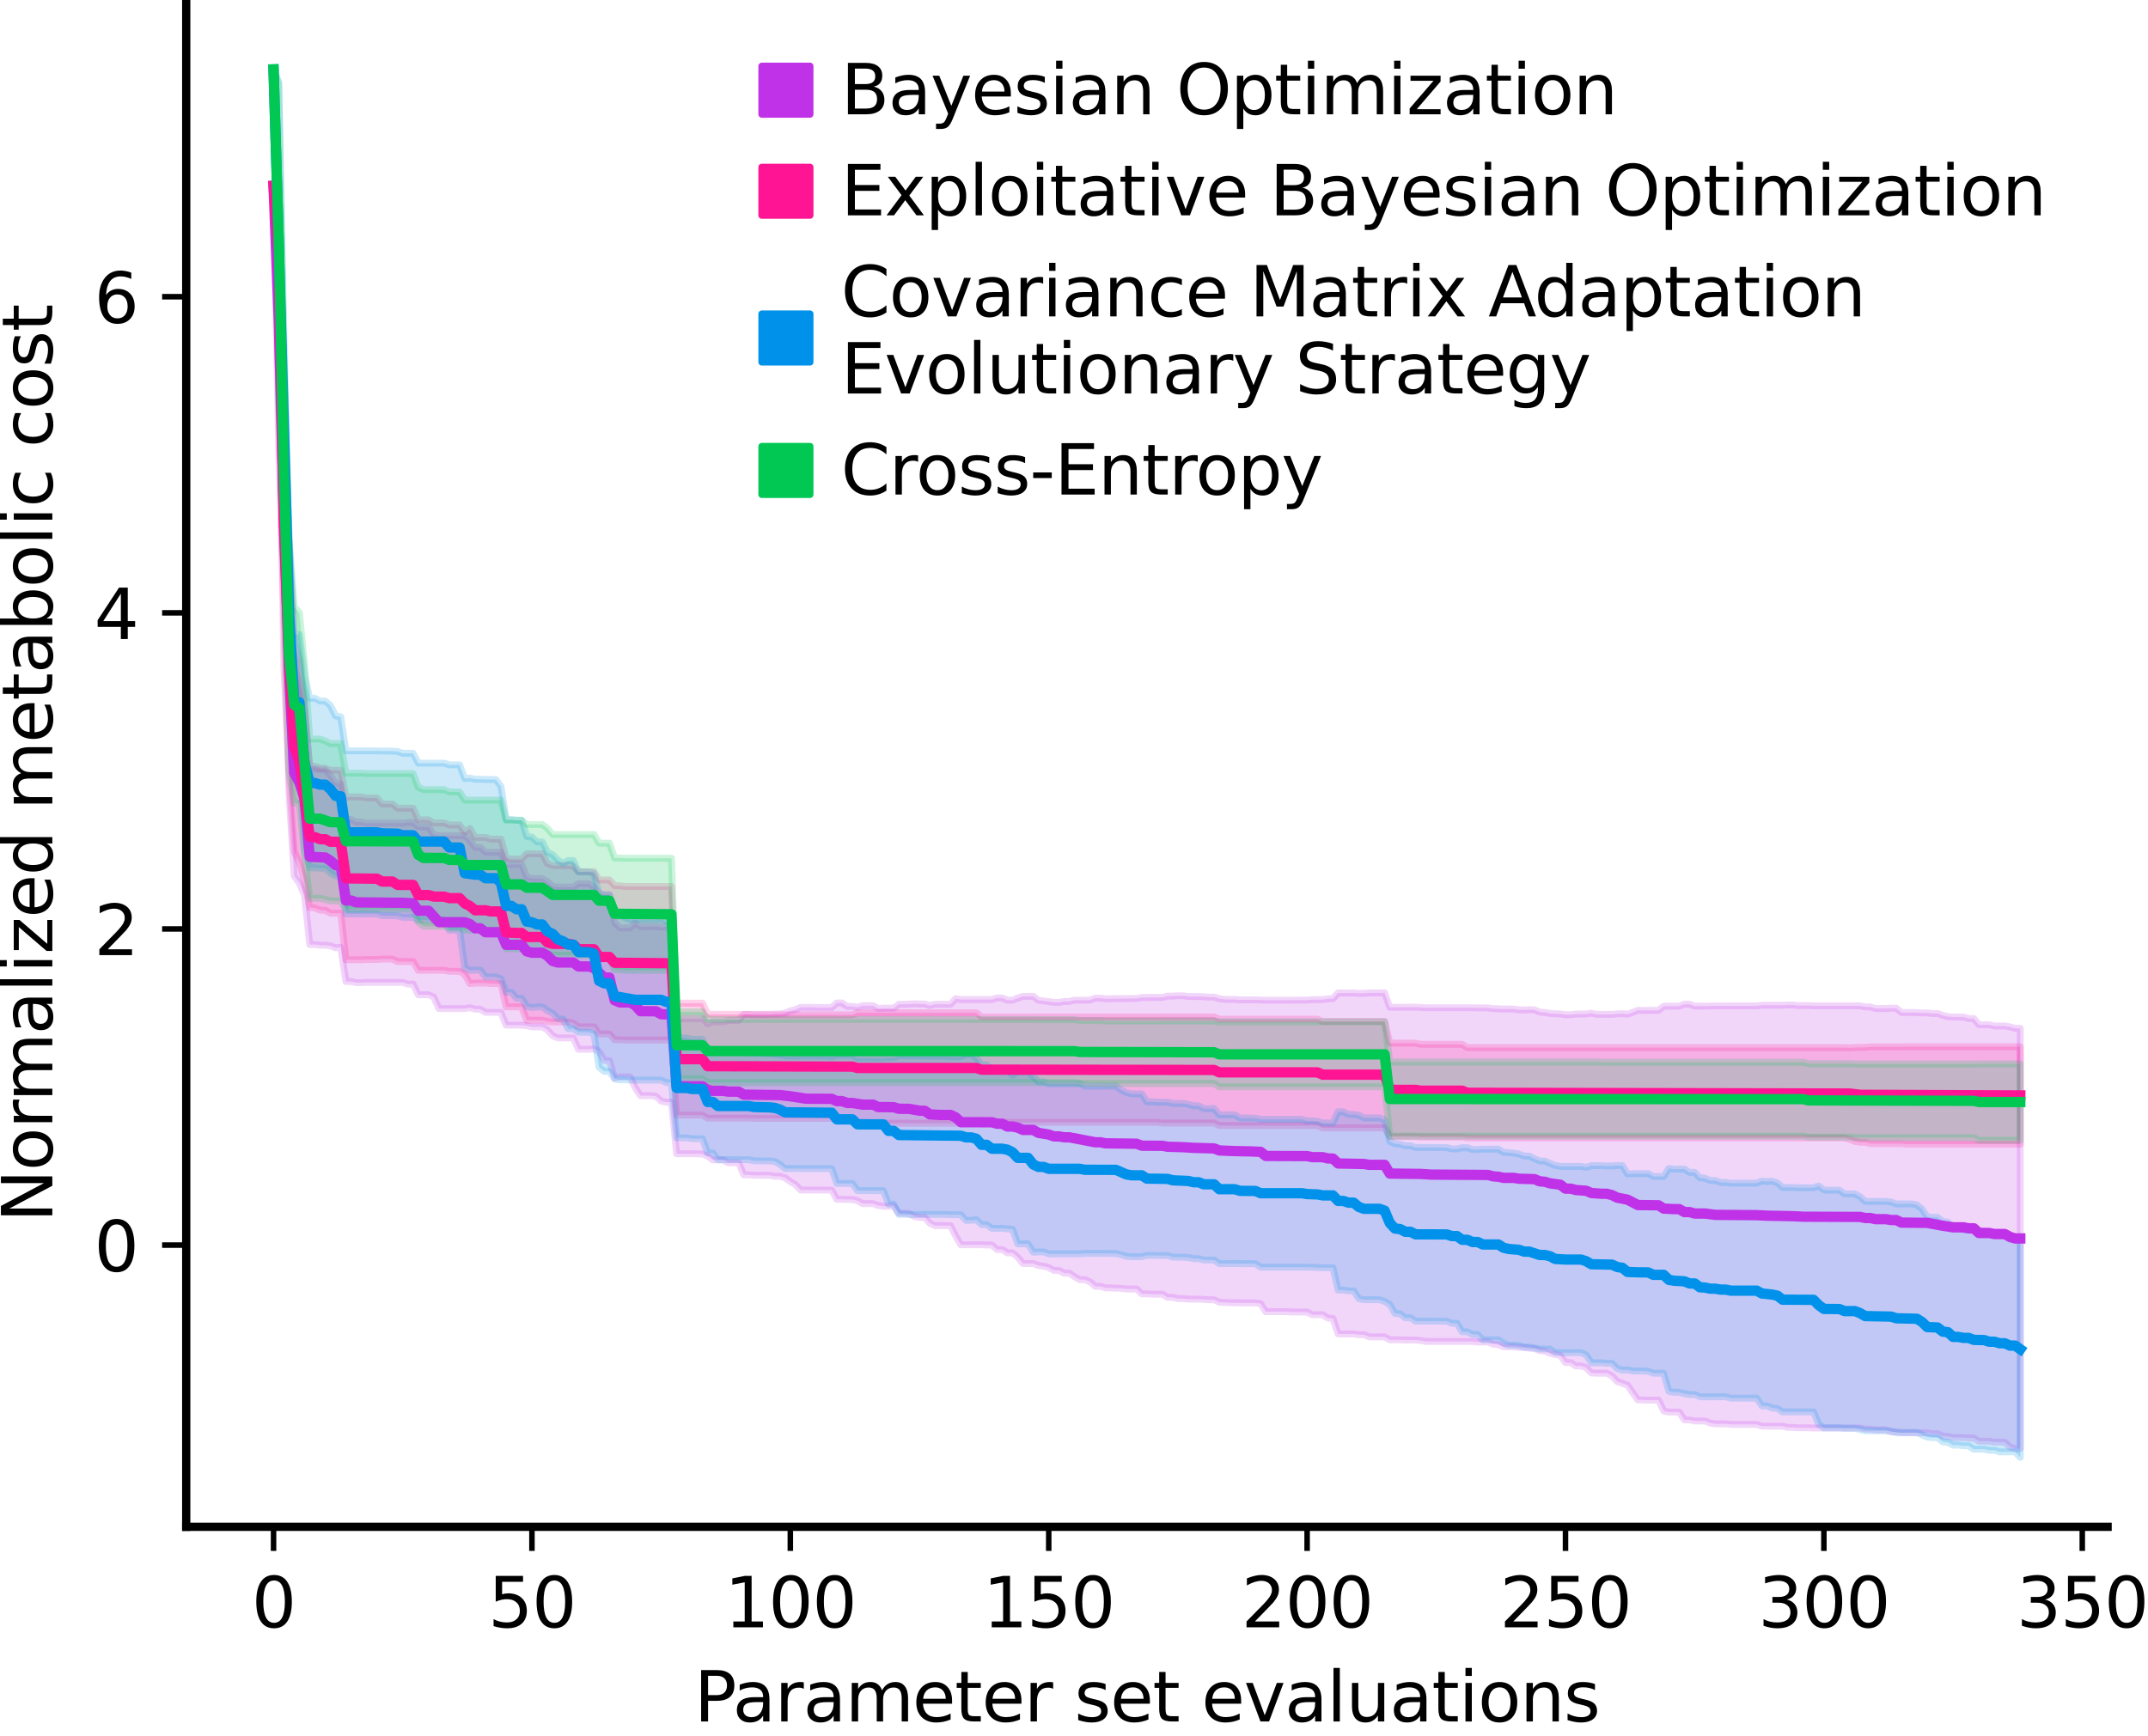 <?xml version="1.0" encoding="utf-8" standalone="no"?>
<!DOCTYPE svg PUBLIC "-//W3C//DTD SVG 1.1//EN"
  "http://www.w3.org/Graphics/SVG/1.1/DTD/svg11.dtd">
<svg xmlns:xlink="http://www.w3.org/1999/xlink" width="311.907pt" height="252.116pt" viewBox="0 0 311.907 252.116" xmlns="http://www.w3.org/2000/svg" version="1.1">
 <defs>
  <style type="text/css">*{stroke-linejoin: round; stroke-linecap: butt}</style>
 </defs>
 <g id="figure_1">
  <g id="patch_1">
   <path d="M 0 252.116 
L 311.907 252.116 
L 311.907 0 
L 0 0 
z
" style="fill: #ffffff"/>
  </g>
  <g id="axes_1">
   <g id="patch_2">
    <path d="M 27.041 221.76 
L 306.041 221.76 
L 306.041 0 
L 27.041 0 
z
" style="fill: #ffffff"/>
   </g>
   <g id="PolyCollection_1">
    <defs>
     <path id="m5811156d02" d="M 39.722 -225.128 
L 39.722 -225.128 
L 40.473 -224.316 
L 41.223 -192.608 
L 41.974 -172.405 
L 42.724 -154.877 
L 43.474 -153.066 
L 44.225 -150.223 
L 44.975 -140.421 
L 45.726 -140.421 
L 46.476 -140.31 
L 47.226 -140.31 
L 47.977 -139.475 
L 48.727 -138.451 
L 49.478 -138.242 
L 50.228 -133.093 
L 50.978 -133.093 
L 51.729 -132.713 
L 52.479 -132.713 
L 53.23 -132.557 
L 53.98 -132.557 
L 54.731 -132.557 
L 55.481 -132.557 
L 56.231 -132.557 
L 56.982 -132.557 
L 57.732 -132.557 
L 58.483 -132.557 
L 59.233 -132.664 
L 59.983 -132.664 
L 60.734 -132.032 
L 61.484 -132.032 
L 62.235 -132.032 
L 62.985 -130.829 
L 63.735 -130.725 
L 64.486 -130.725 
L 65.236 -130.725 
L 65.987 -130.725 
L 66.737 -130.725 
L 67.487 -130.725 
L 68.238 -130.016 
L 68.988 -129.036 
L 69.739 -129.036 
L 70.489 -128.345 
L 71.239 -128.345 
L 71.99 -128.339 
L 72.74 -128.339 
L 73.491 -126.556 
L 74.241 -126.556 
L 74.991 -126.556 
L 75.742 -126.556 
L 76.492 -124.737 
L 77.243 -124.519 
L 77.993 -124.519 
L 78.743 -124.519 
L 79.494 -124.074 
L 80.244 -123.384 
L 80.995 -123.268 
L 81.745 -123.268 
L 82.495 -123.268 
L 83.246 -123.268 
L 83.996 -123.773 
L 84.747 -123.773 
L 85.497 -123.773 
L 86.247 -123.275 
L 86.998 -122.337 
L 87.748 -122.177 
L 88.499 -122.177 
L 89.249 -118.133 
L 89.999 -117.341 
L 90.75 -117.341 
L 91.5 -117.341 
L 92.251 -118.056 
L 93.001 -117.526 
L 93.751 -117.526 
L 94.502 -117.526 
L 95.252 -117.569 
L 96.003 -117.425 
L 96.753 -117.505 
L 97.504 -117.505 
L 98.254 -104.159 
L 99.004 -104.159 
L 99.755 -104.159 
L 100.505 -104.159 
L 101.256 -104.159 
L 102.006 -104.176 
L 102.756 -103.42 
L 103.507 -103.705 
L 104.257 -103.705 
L 105.008 -103.705 
L 105.758 -103.893 
L 106.508 -103.893 
L 107.259 -103.893 
L 108.009 -104.77 
L 108.76 -104.77 
L 109.51 -104.794 
L 110.26 -104.794 
L 111.011 -104.794 
L 111.761 -104.794 
L 112.512 -104.843 
L 113.262 -104.843 
L 114.012 -104.979 
L 114.763 -105.298 
L 115.513 -105.458 
L 116.264 -105.802 
L 117.014 -105.802 
L 117.764 -105.802 
L 118.515 -105.775 
L 119.265 -105.775 
L 120.016 -105.775 
L 120.766 -105.775 
L 121.516 -106.445 
L 122.267 -106.445 
L 123.017 -105.932 
L 123.768 -105.932 
L 124.518 -105.816 
L 125.268 -106.047 
L 126.019 -106.047 
L 126.769 -106.047 
L 127.52 -105.627 
L 128.27 -105.685 
L 129.02 -105.685 
L 129.771 -105.685 
L 130.521 -106.248 
L 131.272 -106.248 
L 132.022 -106.274 
L 132.772 -106.325 
L 133.523 -106.282 
L 134.273 -106.282 
L 135.024 -106.063 
L 135.774 -106.249 
L 136.524 -106.249 
L 137.275 -106.249 
L 138.025 -106.249 
L 138.776 -107.059 
L 139.526 -106.931 
L 140.277 -106.931 
L 141.027 -106.931 
L 141.777 -106.931 
L 142.528 -106.931 
L 143.278 -106.936 
L 144.029 -106.936 
L 144.779 -107.169 
L 145.529 -107.169 
L 146.28 -106.843 
L 147.03 -106.843 
L 147.781 -107.146 
L 148.531 -107.398 
L 149.281 -107.398 
L 150.032 -107.398 
L 150.782 -106.835 
L 151.533 -106.739 
L 152.283 -106.637 
L 153.033 -106.529 
L 153.784 -106.529 
L 154.534 -106.663 
L 155.285 -106.663 
L 156.035 -106.853 
L 156.785 -106.836 
L 157.536 -106.836 
L 158.286 -106.863 
L 159.037 -107.132 
L 159.787 -107.132 
L 160.537 -107.049 
L 161.288 -107.049 
L 162.038 -107.07 
L 162.789 -107.07 
L 163.539 -107.083 
L 164.289 -107.083 
L 165.04 -107.083 
L 165.79 -107.229 
L 166.541 -107.229 
L 167.291 -107.25 
L 168.041 -107.25 
L 168.792 -107.25 
L 169.542 -107.435 
L 170.293 -107.435 
L 171.043 -107.481 
L 171.793 -107.481 
L 172.544 -107.378 
L 173.294 -107.378 
L 174.045 -107.376 
L 174.795 -107.34 
L 175.545 -107.292 
L 176.296 -107.292 
L 177.046 -107.058 
L 177.797 -106.966 
L 178.547 -106.948 
L 179.297 -106.948 
L 180.048 -106.889 
L 180.798 -106.889 
L 181.549 -106.889 
L 182.299 -106.889 
L 183.05 -106.859 
L 183.8 -106.841 
L 184.55 -106.841 
L 185.301 -106.841 
L 186.051 -106.841 
L 186.802 -106.841 
L 187.552 -106.852 
L 188.302 -106.852 
L 189.053 -106.854 
L 189.803 -106.854 
L 190.554 -106.924 
L 191.304 -106.924 
L 192.054 -106.924 
L 192.805 -107.043 
L 193.555 -107.063 
L 194.306 -107.886 
L 195.056 -107.886 
L 195.806 -107.886 
L 196.557 -107.886 
L 197.307 -107.842 
L 198.058 -107.842 
L 198.808 -107.909 
L 199.558 -107.909 
L 200.309 -107.909 
L 201.059 -107.909 
L 201.81 -105.808 
L 202.56 -105.808 
L 203.31 -105.808 
L 204.061 -105.826 
L 204.811 -105.826 
L 205.562 -105.826 
L 206.312 -105.797 
L 207.062 -105.746 
L 207.813 -105.746 
L 208.563 -105.746 
L 209.314 -105.746 
L 210.064 -105.746 
L 210.814 -105.746 
L 211.565 -105.746 
L 212.315 -105.746 
L 213.066 -105.746 
L 213.816 -105.746 
L 214.566 -105.724 
L 215.317 -105.724 
L 216.067 -105.724 
L 216.818 -105.619 
L 217.568 -105.601 
L 218.318 -105.562 
L 219.069 -105.562 
L 219.819 -105.562 
L 220.57 -105.425 
L 221.32 -105.425 
L 222.07 -105.463 
L 222.821 -105.446 
L 223.571 -105.113 
L 224.322 -105.063 
L 225.072 -104.917 
L 225.822 -104.87 
L 226.573 -104.841 
L 227.323 -104.731 
L 228.074 -104.731 
L 228.824 -104.829 
L 229.575 -104.829 
L 230.325 -104.842 
L 231.075 -104.962 
L 231.826 -104.79 
L 232.576 -104.79 
L 233.327 -104.79 
L 234.077 -104.787 
L 234.827 -104.857 
L 235.578 -104.886 
L 236.328 -104.809 
L 237.079 -105.079 
L 237.829 -105.382 
L 238.579 -105.349 
L 239.33 -105.359 
L 240.08 -105.359 
L 240.831 -105.359 
L 241.581 -105.959 
L 242.331 -105.972 
L 243.082 -105.972 
L 243.832 -105.972 
L 244.583 -106.255 
L 245.333 -106.255 
L 246.083 -105.983 
L 246.834 -105.983 
L 247.584 -105.983 
L 248.335 -106.003 
L 249.085 -106.011 
L 249.835 -106.011 
L 250.586 -106.011 
L 251.336 -106.018 
L 252.087 -106.018 
L 252.837 -106.018 
L 253.587 -106.018 
L 254.338 -106.018 
L 255.088 -106.018 
L 255.839 -106.11 
L 256.589 -106.11 
L 257.339 -106.11 
L 258.09 -106.11 
L 258.84 -106.11 
L 259.591 -106.145 
L 260.341 -106.145 
L 261.091 -106.06 
L 261.842 -106.06 
L 262.592 -106.06 
L 263.343 -106.025 
L 264.093 -106.025 
L 264.843 -106.025 
L 265.594 -106.025 
L 266.344 -106.025 
L 267.095 -106.025 
L 267.845 -106.025 
L 268.595 -106.025 
L 269.346 -106.025 
L 270.096 -106.025 
L 270.847 -105.868 
L 271.597 -105.868 
L 272.348 -105.633 
L 273.098 -105.633 
L 273.848 -105.633 
L 274.599 -105.684 
L 275.349 -105.684 
L 276.1 -105.049 
L 276.85 -105.049 
L 277.6 -105.049 
L 278.351 -105.035 
L 279.101 -104.995 
L 279.852 -104.995 
L 280.602 -104.907 
L 281.352 -104.907 
L 282.103 -104.636 
L 282.853 -104.453 
L 283.604 -104.398 
L 284.354 -104.398 
L 285.104 -104.398 
L 285.855 -104.178 
L 286.605 -104.178 
L 287.356 -103.266 
L 288.106 -103.266 
L 288.856 -103.266 
L 289.607 -103.099 
L 290.357 -103.099 
L 291.108 -103.099 
L 291.858 -102.974 
L 292.608 -102.757 
L 293.359 -102.757 
L 293.359 -41.718 
L 293.359 -41.718 
L 292.608 -41.718 
L 291.858 -41.96 
L 291.108 -42.655 
L 290.357 -42.655 
L 289.607 -42.655 
L 288.856 -42.791 
L 288.106 -42.791 
L 287.356 -42.791 
L 286.605 -43.251 
L 285.855 -43.251 
L 285.104 -43.317 
L 284.354 -43.317 
L 283.604 -43.317 
L 282.853 -43.481 
L 282.103 -43.53 
L 281.352 -43.89 
L 280.602 -43.89 
L 279.852 -44.007 
L 279.101 -44.007 
L 278.351 -44.013 
L 277.6 -44.03 
L 276.85 -44.03 
L 276.1 -44.03 
L 275.349 -44.136 
L 274.599 -44.136 
L 273.848 -44.439 
L 273.098 -44.439 
L 272.348 -44.439 
L 271.597 -44.541 
L 270.847 -44.541 
L 270.096 -44.703 
L 269.346 -44.703 
L 268.595 -44.703 
L 267.845 -44.703 
L 267.095 -44.703 
L 266.344 -44.703 
L 265.594 -44.703 
L 264.843 -44.703 
L 264.093 -44.703 
L 263.343 -44.703 
L 262.592 -44.734 
L 261.842 -44.734 
L 261.091 -44.734 
L 260.341 -44.799 
L 259.591 -44.799 
L 258.84 -44.973 
L 258.09 -44.973 
L 257.339 -44.973 
L 256.589 -44.973 
L 255.839 -44.973 
L 255.088 -45.226 
L 254.338 -45.226 
L 253.587 -45.226 
L 252.837 -45.226 
L 252.087 -45.226 
L 251.336 -45.226 
L 250.586 -45.313 
L 249.835 -45.313 
L 249.085 -45.313 
L 248.335 -45.428 
L 247.584 -45.725 
L 246.834 -45.725 
L 246.083 -45.725 
L 245.333 -45.883 
L 244.583 -45.883 
L 243.832 -47.025 
L 243.082 -47.025 
L 242.331 -47.025 
L 241.581 -47.188 
L 240.831 -48.75 
L 240.08 -48.75 
L 239.33 -48.75 
L 238.579 -48.78 
L 237.829 -48.795 
L 237.079 -49.84 
L 236.328 -50.93 
L 235.578 -51.205 
L 234.827 -51.471 
L 234.077 -52.279 
L 233.327 -52.666 
L 232.576 -52.666 
L 231.826 -52.666 
L 231.075 -52.706 
L 230.325 -53.483 
L 229.575 -53.716 
L 228.824 -53.716 
L 228.074 -54.212 
L 227.323 -54.212 
L 226.573 -55.24 
L 225.822 -55.393 
L 225.072 -55.567 
L 224.322 -55.878 
L 223.571 -55.951 
L 222.821 -56.255 
L 222.07 -56.29 
L 221.32 -56.403 
L 220.57 -56.403 
L 219.819 -56.51 
L 219.069 -56.51 
L 218.318 -56.51 
L 217.568 -56.811 
L 216.818 -56.893 
L 216.067 -57.193 
L 215.317 -57.193 
L 214.566 -57.193 
L 213.816 -57.275 
L 213.066 -57.275 
L 212.315 -57.275 
L 211.565 -57.275 
L 210.814 -57.275 
L 210.064 -57.275 
L 209.314 -57.275 
L 208.563 -57.275 
L 207.813 -57.275 
L 207.062 -57.275 
L 206.312 -57.419 
L 205.562 -57.477 
L 204.811 -57.477 
L 204.061 -57.477 
L 203.31 -57.517 
L 202.56 -57.517 
L 201.81 -57.517 
L 201.059 -57.947 
L 200.309 -57.947 
L 199.558 -57.947 
L 198.808 -57.947 
L 198.058 -58.261 
L 197.307 -58.261 
L 196.557 -58.37 
L 195.806 -58.37 
L 195.056 -58.37 
L 194.306 -58.37 
L 193.555 -60.611 
L 192.805 -60.682 
L 192.054 -61.165 
L 191.304 -61.165 
L 190.554 -61.165 
L 189.803 -61.544 
L 189.053 -61.544 
L 188.302 -61.556 
L 187.552 -61.556 
L 186.802 -61.601 
L 186.051 -61.601 
L 185.301 -61.601 
L 184.55 -61.601 
L 183.8 -61.601 
L 183.05 -62.776 
L 182.299 -62.875 
L 181.549 -62.875 
L 180.798 -62.875 
L 180.048 -62.875 
L 179.297 -62.9 
L 178.547 -62.9 
L 177.797 -62.946 
L 177.046 -62.978 
L 176.296 -63.334 
L 175.545 -63.334 
L 174.795 -63.386 
L 174.045 -63.42 
L 173.294 -63.422 
L 172.544 -63.422 
L 171.793 -63.505 
L 171.043 -63.505 
L 170.293 -63.683 
L 169.542 -63.683 
L 168.792 -64.141 
L 168.041 -64.141 
L 167.291 -64.141 
L 166.541 -64.193 
L 165.79 -64.193 
L 165.04 -64.905 
L 164.289 -64.905 
L 163.539 -64.905 
L 162.789 -65.004 
L 162.038 -65.004 
L 161.288 -65.057 
L 160.537 -65.057 
L 159.787 -65.281 
L 159.037 -65.281 
L 158.286 -65.938 
L 157.536 -66.258 
L 156.785 -66.258 
L 156.035 -66.682 
L 155.285 -67.191 
L 154.534 -67.191 
L 153.784 -67.589 
L 153.033 -67.589 
L 152.283 -68.017 
L 151.533 -68.199 
L 150.782 -68.314 
L 150.032 -68.601 
L 149.281 -68.601 
L 148.531 -68.601 
L 147.781 -69.529 
L 147.03 -70.148 
L 146.28 -70.148 
L 145.529 -70.63 
L 144.779 -70.63 
L 144.029 -71.281 
L 143.278 -71.281 
L 142.528 -71.316 
L 141.777 -71.316 
L 141.027 -71.316 
L 140.277 -71.316 
L 139.526 -71.316 
L 138.776 -72.591 
L 138.025 -74.097 
L 137.275 -74.097 
L 136.524 -74.097 
L 135.774 -74.097 
L 135.024 -74.453 
L 134.273 -75.297 
L 133.523 -75.297 
L 132.772 -75.431 
L 132.022 -75.847 
L 131.272 -75.897 
L 130.521 -75.897 
L 129.771 -76.918 
L 129.02 -76.918 
L 128.27 -76.918 
L 127.52 -77.026 
L 126.769 -77.298 
L 126.019 -77.298 
L 125.268 -77.298 
L 124.518 -77.729 
L 123.768 -77.896 
L 123.017 -77.896 
L 122.267 -77.922 
L 121.516 -77.922 
L 120.766 -79.26 
L 120.016 -79.26 
L 119.265 -79.26 
L 118.515 -79.26 
L 117.764 -79.267 
L 117.014 -79.267 
L 116.264 -79.267 
L 115.513 -80.06 
L 114.763 -80.489 
L 114.012 -81.034 
L 113.262 -81.271 
L 112.512 -81.271 
L 111.761 -81.406 
L 111.011 -81.406 
L 110.26 -81.406 
L 109.51 -81.406 
L 108.76 -81.478 
L 108.009 -81.478 
L 107.259 -83.231 
L 106.508 -83.231 
L 105.758 -83.231 
L 105.008 -83.645 
L 104.257 -83.645 
L 103.507 -83.645 
L 102.756 -84.194 
L 102.006 -84.499 
L 101.256 -84.534 
L 100.505 -84.534 
L 99.755 -84.534 
L 99.004 -84.534 
L 98.254 -84.534 
L 97.504 -92.036 
L 96.753 -92.036 
L 96.003 -92.194 
L 95.252 -92.893 
L 94.502 -92.976 
L 93.751 -92.976 
L 93.001 -92.976 
L 92.251 -94.123 
L 91.5 -95.706 
L 90.75 -95.706 
L 89.999 -95.706 
L 89.249 -95.538 
L 88.499 -98.075 
L 87.748 -98.075 
L 86.998 -99.404 
L 86.247 -99.765 
L 85.497 -99.715 
L 84.747 -99.715 
L 83.996 -99.715 
L 83.246 -101.358 
L 82.495 -101.358 
L 81.745 -101.358 
L 80.995 -101.358 
L 80.244 -101.686 
L 79.494 -102.53 
L 78.743 -102.968 
L 77.993 -102.968 
L 77.243 -102.968 
L 76.492 -103.132 
L 75.742 -103.216 
L 74.991 -103.216 
L 74.241 -103.216 
L 73.491 -103.216 
L 72.74 -105.079 
L 71.99 -105.079 
L 71.239 -105.079 
L 70.489 -105.079 
L 69.739 -105.54 
L 68.988 -105.54 
L 68.238 -105.761 
L 67.487 -105.62 
L 66.737 -105.62 
L 65.987 -105.62 
L 65.236 -105.62 
L 64.486 -105.62 
L 63.735 -105.62 
L 62.985 -107.294 
L 62.235 -107.633 
L 61.484 -107.633 
L 60.734 -107.633 
L 59.983 -109.181 
L 59.233 -109.181 
L 58.483 -109.425 
L 57.732 -109.425 
L 56.982 -109.425 
L 56.231 -109.425 
L 55.481 -109.425 
L 54.731 -109.425 
L 53.98 -109.425 
L 53.23 -109.425 
L 52.479 -109.392 
L 51.729 -109.392 
L 50.978 -109.553 
L 50.228 -109.553 
L 49.478 -114.533 
L 48.727 -114.455 
L 47.977 -114.729 
L 47.226 -114.834 
L 46.476 -114.834 
L 45.726 -114.925 
L 44.975 -114.925 
L 44.225 -122.063 
L 43.474 -123.844 
L 42.724 -124.879 
L 41.974 -136.674 
L 41.223 -163.025 
L 40.473 -187.024 
L 39.722 -225.128 
z
" style="stroke: #bf32e7; stroke-opacity: 0.2"/>
    </defs>
    <g clip-path="url(#p27a168c6ba)">
     <use xlink:href="#m5811156d02" x="0" y="252.116" style="fill: #bf32e7; fill-opacity: 0.2; stroke: #bf32e7; stroke-opacity: 0.2"/>
    </g>
   </g>
   <g id="PolyCollection_2">
    <defs>
     <path id="me263add55b" d="M 39.722 -225.128 
L 39.722 -225.128 
L 40.473 -225.796 
L 41.223 -196.049 
L 41.974 -173.162 
L 42.724 -158.825 
L 43.474 -156.165 
L 44.225 -148.231 
L 44.975 -140.878 
L 45.726 -140.819 
L 46.476 -140.542 
L 47.226 -140.542 
L 47.977 -140.238 
L 48.727 -140.238 
L 49.478 -140.238 
L 50.228 -136.358 
L 50.978 -136.358 
L 51.729 -136.358 
L 52.479 -136.358 
L 53.23 -136.221 
L 53.98 -136.221 
L 54.731 -136.221 
L 55.481 -135.345 
L 56.231 -135.345 
L 56.982 -135.345 
L 57.732 -134.727 
L 58.483 -134.727 
L 59.233 -134.727 
L 59.983 -134.727 
L 60.734 -133.043 
L 61.484 -133.043 
L 62.235 -133.043 
L 62.985 -132.593 
L 63.735 -132.593 
L 64.486 -132.593 
L 65.236 -132.295 
L 65.987 -132.295 
L 66.737 -132.295 
L 67.487 -131.241 
L 68.238 -131.778 
L 68.988 -130.479 
L 69.739 -130.479 
L 70.489 -130.479 
L 71.239 -130.235 
L 71.99 -130.235 
L 72.74 -130.235 
L 73.491 -127.499 
L 74.241 -127.338 
L 74.991 -127.338 
L 75.742 -127.338 
L 76.492 -128.113 
L 77.243 -128.113 
L 77.993 -128.113 
L 78.743 -128.113 
L 79.494 -126.702 
L 80.244 -126.385 
L 80.995 -126.385 
L 81.745 -126.385 
L 82.495 -126.385 
L 83.246 -126.285 
L 83.996 -125.504 
L 84.747 -125.504 
L 85.497 -125.504 
L 86.247 -125.504 
L 86.998 -124.308 
L 87.748 -124.308 
L 88.499 -124.308 
L 89.249 -123.469 
L 89.999 -123.469 
L 90.75 -123.359 
L 91.5 -123.359 
L 92.251 -123.359 
L 93.001 -123.359 
L 93.751 -123.359 
L 94.502 -123.359 
L 95.252 -123.359 
L 96.003 -123.359 
L 96.753 -123.359 
L 97.504 -123.359 
L 98.254 -106.413 
L 99.004 -106.413 
L 99.755 -106.413 
L 100.505 -106.413 
L 101.256 -106.413 
L 102.006 -106.413 
L 102.756 -104.792 
L 103.507 -104.792 
L 104.257 -104.792 
L 105.008 -104.792 
L 105.758 -104.792 
L 106.508 -104.792 
L 107.259 -104.792 
L 108.009 -104.792 
L 108.76 -104.792 
L 109.51 -104.709 
L 110.26 -104.709 
L 111.011 -104.709 
L 111.761 -104.709 
L 112.512 -104.709 
L 113.262 -104.709 
L 114.012 -104.709 
L 114.763 -104.709 
L 115.513 -104.709 
L 116.264 -104.709 
L 117.014 -104.709 
L 117.764 -104.709 
L 118.515 -104.709 
L 119.265 -104.709 
L 120.016 -104.709 
L 120.766 -104.709 
L 121.516 -104.709 
L 122.267 -104.709 
L 123.017 -104.709 
L 123.768 -104.709 
L 124.518 -105.009 
L 125.268 -105.009 
L 126.019 -105.009 
L 126.769 -105.009 
L 127.52 -105.009 
L 128.27 -105.009 
L 129.02 -105.009 
L 129.771 -105.009 
L 130.521 -105.009 
L 131.272 -105.009 
L 132.022 -105.009 
L 132.772 -105.009 
L 133.523 -105.009 
L 134.273 -105.009 
L 135.024 -105.009 
L 135.774 -105.009 
L 136.524 -105.009 
L 137.275 -105.009 
L 138.025 -105.009 
L 138.776 -105.009 
L 139.526 -105.009 
L 140.277 -105.009 
L 141.027 -105.009 
L 141.777 -105.009 
L 142.528 -104.405 
L 143.278 -104.405 
L 144.029 -104.405 
L 144.779 -104.405 
L 145.529 -104.405 
L 146.28 -104.405 
L 147.03 -104.405 
L 147.781 -104.405 
L 148.531 -104.405 
L 149.281 -104.405 
L 150.032 -104.405 
L 150.782 -104.405 
L 151.533 -104.405 
L 152.283 -104.405 
L 153.033 -104.405 
L 153.784 -104.405 
L 154.534 -104.405 
L 155.285 -104.405 
L 156.035 -104.405 
L 156.785 -104.405 
L 157.536 -104.405 
L 158.286 -104.405 
L 159.037 -104.405 
L 159.787 -104.405 
L 160.537 -104.405 
L 161.288 -104.405 
L 162.038 -104.405 
L 162.789 -104.405 
L 163.539 -104.405 
L 164.289 -104.405 
L 165.04 -104.405 
L 165.79 -104.405 
L 166.541 -104.405 
L 167.291 -104.405 
L 168.041 -104.405 
L 168.792 -104.41 
L 169.542 -104.41 
L 170.293 -104.41 
L 171.043 -104.41 
L 171.793 -104.41 
L 172.544 -104.41 
L 173.294 -104.41 
L 174.045 -104.41 
L 174.795 -104.41 
L 175.545 -104.41 
L 176.296 -104.41 
L 177.046 -104.084 
L 177.797 -104.084 
L 178.547 -104.084 
L 179.297 -104.084 
L 180.048 -104.084 
L 180.798 -104.084 
L 181.549 -104.084 
L 182.299 -104.084 
L 183.05 -104.084 
L 183.8 -104.084 
L 184.55 -104.084 
L 185.301 -104.084 
L 186.051 -104.084 
L 186.802 -104.084 
L 187.552 -104.084 
L 188.302 -104.084 
L 189.053 -104.084 
L 189.803 -104.084 
L 190.554 -104.084 
L 191.304 -104.084 
L 192.054 -103.764 
L 192.805 -103.764 
L 193.555 -103.764 
L 194.306 -103.764 
L 195.056 -103.764 
L 195.806 -103.764 
L 196.557 -103.764 
L 197.307 -103.764 
L 198.058 -103.764 
L 198.808 -103.764 
L 199.558 -103.764 
L 200.309 -103.764 
L 201.059 -103.764 
L 201.81 -100.602 
L 202.56 -100.602 
L 203.31 -100.602 
L 204.061 -100.602 
L 204.811 -100.602 
L 205.562 -100.602 
L 206.312 -100.433 
L 207.062 -100.433 
L 207.813 -100.433 
L 208.563 -100.433 
L 209.314 -100.433 
L 210.064 -100.433 
L 210.814 -100.433 
L 211.565 -100.433 
L 212.315 -100.433 
L 213.066 -99.954 
L 213.816 -99.954 
L 214.566 -99.954 
L 215.317 -99.954 
L 216.067 -99.954 
L 216.818 -99.954 
L 217.568 -99.954 
L 218.318 -99.954 
L 219.069 -99.954 
L 219.819 -99.954 
L 220.57 -99.954 
L 221.32 -99.954 
L 222.07 -99.954 
L 222.821 -99.954 
L 223.571 -99.954 
L 224.322 -99.954 
L 225.072 -99.954 
L 225.822 -99.954 
L 226.573 -99.954 
L 227.323 -99.954 
L 228.074 -99.954 
L 228.824 -99.954 
L 229.575 -99.954 
L 230.325 -99.954 
L 231.075 -99.954 
L 231.826 -99.954 
L 232.576 -99.954 
L 233.327 -99.954 
L 234.077 -99.954 
L 234.827 -99.954 
L 235.578 -99.954 
L 236.328 -99.954 
L 237.079 -99.954 
L 237.829 -99.954 
L 238.579 -99.954 
L 239.33 -99.954 
L 240.08 -99.954 
L 240.831 -99.954 
L 241.581 -99.954 
L 242.331 -99.954 
L 243.082 -99.954 
L 243.832 -99.954 
L 244.583 -99.954 
L 245.333 -99.954 
L 246.083 -99.954 
L 246.834 -99.954 
L 247.584 -99.954 
L 248.335 -99.954 
L 249.085 -99.954 
L 249.835 -99.954 
L 250.586 -99.954 
L 251.336 -99.954 
L 252.087 -99.954 
L 252.837 -99.954 
L 253.587 -99.954 
L 254.338 -99.954 
L 255.088 -99.954 
L 255.839 -99.954 
L 256.589 -99.954 
L 257.339 -99.954 
L 258.09 -99.954 
L 258.84 -99.954 
L 259.591 -99.954 
L 260.341 -99.954 
L 261.091 -99.954 
L 261.842 -99.954 
L 262.592 -99.954 
L 263.343 -99.954 
L 264.093 -99.954 
L 264.843 -99.954 
L 265.594 -99.954 
L 266.344 -99.954 
L 267.095 -99.954 
L 267.845 -99.954 
L 268.595 -99.928 
L 269.346 -99.968 
L 270.096 -99.998 
L 270.847 -99.998 
L 271.597 -100.064 
L 272.348 -100.064 
L 273.098 -100.064 
L 273.848 -100.064 
L 274.599 -100.064 
L 275.349 -100.064 
L 276.1 -100.064 
L 276.85 -100.089 
L 277.6 -100.089 
L 278.351 -100.089 
L 279.101 -100.089 
L 279.852 -100.089 
L 280.602 -100.089 
L 281.352 -100.089 
L 282.103 -100.089 
L 282.853 -100.089 
L 283.604 -100.089 
L 284.354 -100.089 
L 285.104 -100.089 
L 285.855 -100.089 
L 286.605 -100.089 
L 287.356 -100.089 
L 288.106 -100.089 
L 288.856 -100.089 
L 289.607 -100.089 
L 290.357 -100.089 
L 291.108 -100.089 
L 291.858 -100.089 
L 292.608 -100.089 
L 293.359 -100.089 
L 293.359 -85.928 
L 293.359 -85.928 
L 292.608 -85.928 
L 291.858 -85.928 
L 291.108 -85.928 
L 290.357 -85.928 
L 289.607 -85.928 
L 288.856 -85.928 
L 288.106 -85.928 
L 287.356 -85.928 
L 286.605 -85.928 
L 285.855 -85.928 
L 285.104 -85.928 
L 284.354 -85.928 
L 283.604 -85.928 
L 282.853 -85.928 
L 282.103 -85.928 
L 281.352 -85.928 
L 280.602 -85.928 
L 279.852 -85.928 
L 279.101 -85.928 
L 278.351 -85.928 
L 277.6 -85.928 
L 276.85 -85.928 
L 276.1 -85.999 
L 275.349 -85.999 
L 274.599 -85.999 
L 273.848 -85.999 
L 273.098 -85.999 
L 272.348 -85.999 
L 271.597 -85.999 
L 270.847 -86.209 
L 270.096 -86.209 
L 269.346 -86.332 
L 268.595 -86.642 
L 267.845 -86.837 
L 267.095 -86.837 
L 266.344 -86.837 
L 265.594 -86.837 
L 264.843 -86.837 
L 264.093 -86.837 
L 263.343 -86.837 
L 262.592 -86.837 
L 261.842 -86.837 
L 261.091 -86.837 
L 260.341 -86.837 
L 259.591 -86.837 
L 258.84 -86.837 
L 258.09 -86.837 
L 257.339 -86.837 
L 256.589 -86.837 
L 255.839 -86.837 
L 255.088 -86.837 
L 254.338 -86.837 
L 253.587 -86.837 
L 252.837 -86.837 
L 252.087 -86.837 
L 251.336 -86.837 
L 250.586 -86.837 
L 249.835 -86.837 
L 249.085 -86.837 
L 248.335 -86.837 
L 247.584 -86.837 
L 246.834 -86.837 
L 246.083 -86.837 
L 245.333 -86.837 
L 244.583 -86.837 
L 243.832 -86.837 
L 243.082 -86.837 
L 242.331 -86.837 
L 241.581 -86.837 
L 240.831 -86.837 
L 240.08 -86.837 
L 239.33 -86.837 
L 238.579 -86.837 
L 237.829 -86.837 
L 237.079 -86.837 
L 236.328 -86.837 
L 235.578 -86.837 
L 234.827 -86.837 
L 234.077 -86.837 
L 233.327 -86.837 
L 232.576 -86.837 
L 231.826 -86.837 
L 231.075 -86.837 
L 230.325 -86.837 
L 229.575 -86.837 
L 228.824 -86.837 
L 228.074 -86.837 
L 227.323 -86.837 
L 226.573 -86.837 
L 225.822 -86.837 
L 225.072 -86.837 
L 224.322 -86.837 
L 223.571 -86.837 
L 222.821 -86.837 
L 222.07 -86.837 
L 221.32 -86.837 
L 220.57 -86.837 
L 219.819 -86.837 
L 219.069 -86.837 
L 218.318 -86.837 
L 217.568 -86.837 
L 216.818 -86.837 
L 216.067 -86.837 
L 215.317 -86.837 
L 214.566 -86.837 
L 213.816 -86.837 
L 213.066 -86.837 
L 212.315 -86.967 
L 211.565 -86.967 
L 210.814 -86.967 
L 210.064 -86.967 
L 209.314 -86.967 
L 208.563 -86.967 
L 207.813 -86.967 
L 207.062 -86.967 
L 206.312 -86.967 
L 205.562 -87.028 
L 204.811 -87.028 
L 204.061 -87.028 
L 203.31 -87.028 
L 202.56 -87.028 
L 201.81 -87.028 
L 201.059 -88.298 
L 200.309 -88.298 
L 199.558 -88.298 
L 198.808 -88.298 
L 198.058 -88.298 
L 197.307 -88.298 
L 196.557 -88.298 
L 195.806 -88.298 
L 195.056 -88.298 
L 194.306 -88.298 
L 193.555 -88.298 
L 192.805 -88.298 
L 192.054 -88.298 
L 191.304 -88.639 
L 190.554 -88.639 
L 189.803 -88.639 
L 189.053 -88.639 
L 188.302 -88.639 
L 187.552 -88.639 
L 186.802 -88.639 
L 186.051 -88.639 
L 185.301 -88.639 
L 184.55 -88.639 
L 183.8 -88.639 
L 183.05 -88.639 
L 182.299 -88.639 
L 181.549 -88.639 
L 180.798 -88.639 
L 180.048 -88.639 
L 179.297 -88.639 
L 178.547 -88.639 
L 177.797 -88.639 
L 177.046 -88.639 
L 176.296 -89.006 
L 175.545 -89.006 
L 174.795 -89.006 
L 174.045 -89.006 
L 173.294 -89.006 
L 172.544 -89.006 
L 171.793 -89.006 
L 171.043 -89.006 
L 170.293 -89.006 
L 169.542 -89.006 
L 168.792 -89.006 
L 168.041 -89.105 
L 167.291 -89.105 
L 166.541 -89.105 
L 165.79 -89.105 
L 165.04 -89.105 
L 164.289 -89.105 
L 163.539 -89.105 
L 162.789 -89.105 
L 162.038 -89.105 
L 161.288 -89.105 
L 160.537 -89.105 
L 159.787 -89.105 
L 159.037 -89.105 
L 158.286 -89.105 
L 157.536 -89.105 
L 156.785 -89.105 
L 156.035 -89.105 
L 155.285 -89.105 
L 154.534 -89.105 
L 153.784 -89.105 
L 153.033 -89.105 
L 152.283 -89.105 
L 151.533 -89.105 
L 150.782 -89.105 
L 150.032 -89.105 
L 149.281 -89.105 
L 148.531 -89.105 
L 147.781 -89.105 
L 147.03 -89.105 
L 146.28 -89.105 
L 145.529 -89.105 
L 144.779 -89.105 
L 144.029 -89.105 
L 143.278 -89.105 
L 142.528 -89.105 
L 141.777 -88.975 
L 141.027 -88.975 
L 140.277 -88.975 
L 139.526 -88.975 
L 138.776 -88.975 
L 138.025 -88.975 
L 137.275 -88.975 
L 136.524 -88.975 
L 135.774 -88.975 
L 135.024 -88.975 
L 134.273 -88.975 
L 133.523 -88.975 
L 132.772 -88.975 
L 132.022 -88.975 
L 131.272 -88.975 
L 130.521 -88.975 
L 129.771 -88.975 
L 129.02 -88.975 
L 128.27 -88.975 
L 127.52 -88.975 
L 126.769 -88.975 
L 126.019 -88.975 
L 125.268 -88.975 
L 124.518 -88.975 
L 123.768 -89.673 
L 123.017 -89.673 
L 122.267 -89.673 
L 121.516 -89.673 
L 120.766 -89.673 
L 120.016 -89.673 
L 119.265 -89.673 
L 118.515 -89.673 
L 117.764 -89.673 
L 117.014 -89.673 
L 116.264 -89.673 
L 115.513 -89.673 
L 114.763 -89.673 
L 114.012 -89.673 
L 113.262 -89.673 
L 112.512 -89.673 
L 111.761 -89.673 
L 111.011 -89.673 
L 110.26 -89.673 
L 109.51 -89.673 
L 108.76 -89.71 
L 108.009 -89.71 
L 107.259 -89.71 
L 106.508 -89.71 
L 105.758 -89.71 
L 105.008 -89.71 
L 104.257 -89.71 
L 103.507 -89.71 
L 102.756 -89.71 
L 102.006 -90.148 
L 101.256 -90.148 
L 100.505 -90.148 
L 99.755 -90.148 
L 99.004 -90.148 
L 98.254 -90.148 
L 97.504 -101.055 
L 96.753 -101.055 
L 96.003 -101.055 
L 95.252 -101.055 
L 94.502 -101.055 
L 93.751 -101.055 
L 93.001 -101.055 
L 92.251 -101.055 
L 91.5 -101.055 
L 90.75 -101.055 
L 89.999 -101.093 
L 89.249 -101.093 
L 88.499 -101.934 
L 87.748 -101.934 
L 86.998 -101.934 
L 86.247 -102.979 
L 85.497 -102.979 
L 84.747 -102.979 
L 83.996 -102.979 
L 83.246 -103.528 
L 82.495 -103.68 
L 81.745 -103.68 
L 80.995 -103.68 
L 80.244 -103.68 
L 79.494 -103.76 
L 78.743 -103.933 
L 77.993 -103.933 
L 77.243 -103.933 
L 76.492 -103.933 
L 75.742 -105.867 
L 74.991 -105.867 
L 74.241 -105.867 
L 73.491 -105.874 
L 72.74 -109.243 
L 71.99 -109.243 
L 71.239 -109.243 
L 70.489 -109.329 
L 69.739 -109.329 
L 68.988 -109.329 
L 68.238 -109.249 
L 67.487 -110.565 
L 66.737 -111.036 
L 65.987 -111.036 
L 65.236 -111.036 
L 64.486 -111.186 
L 63.735 -111.186 
L 62.985 -111.186 
L 62.235 -111.177 
L 61.484 -111.177 
L 60.734 -111.177 
L 59.983 -112.452 
L 59.233 -112.452 
L 58.483 -112.452 
L 57.732 -112.452 
L 56.982 -112.814 
L 56.231 -112.814 
L 55.481 -112.814 
L 54.731 -112.751 
L 53.98 -112.751 
L 53.23 -112.751 
L 52.479 -112.715 
L 51.729 -112.715 
L 50.978 -112.715 
L 50.228 -112.715 
L 49.478 -119.472 
L 48.727 -119.472 
L 47.977 -119.472 
L 47.226 -119.909 
L 46.476 -119.909 
L 45.726 -120.229 
L 44.975 -120.312 
L 44.225 -124.12 
L 43.474 -126.813 
L 42.724 -128.446 
L 41.974 -139.247 
L 41.223 -155.187 
L 40.473 -202.886 
L 39.722 -225.128 
z
" style="stroke: #ff1493; stroke-opacity: 0.2"/>
    </defs>
    <g clip-path="url(#p27a168c6ba)">
     <use xlink:href="#me263add55b" x="0" y="252.116" style="fill: #ff1493; fill-opacity: 0.2; stroke: #ff1493; stroke-opacity: 0.2"/>
    </g>
   </g>
   <g id="PolyCollection_3">
    <defs>
     <path id="m506f9da985" d="M 39.722 -242.036 
L 39.722 -242.036 
L 40.473 -240.2 
L 41.223 -203.84 
L 41.974 -173.889 
L 42.724 -160.065 
L 43.474 -159.918 
L 44.225 -153.955 
L 44.975 -150.692 
L 45.726 -150.692 
L 46.476 -150.285 
L 47.226 -150.285 
L 47.977 -149.659 
L 48.727 -148.143 
L 49.478 -147.995 
L 50.228 -143.057 
L 50.978 -143.057 
L 51.729 -143.057 
L 52.479 -143.057 
L 53.23 -143.057 
L 53.98 -143.057 
L 54.731 -143.057 
L 55.481 -143.025 
L 56.231 -143.025 
L 56.982 -143.025 
L 57.732 -142.966 
L 58.483 -142.704 
L 59.233 -142.704 
L 59.983 -142.704 
L 60.734 -141.27 
L 61.484 -141.27 
L 62.235 -141.27 
L 62.985 -141.27 
L 63.735 -141.27 
L 64.486 -141.27 
L 65.236 -141.027 
L 65.987 -141.027 
L 66.737 -141.027 
L 67.487 -139.027 
L 68.238 -139.107 
L 68.988 -138.932 
L 69.739 -138.932 
L 70.489 -138.898 
L 71.239 -138.898 
L 71.99 -138.898 
L 72.74 -137.904 
L 73.491 -133.094 
L 74.241 -133.094 
L 74.991 -132.976 
L 75.742 -132.976 
L 76.492 -130.612 
L 77.243 -130.535 
L 77.993 -129.821 
L 78.743 -129.821 
L 79.494 -128.32 
L 80.244 -127.988 
L 80.995 -127.189 
L 81.745 -126.718 
L 82.495 -127.127 
L 83.246 -127.127 
L 83.996 -125.472 
L 84.747 -125.472 
L 85.497 -125.472 
L 86.247 -125.258 
L 86.998 -122.206 
L 87.748 -122.068 
L 88.499 -122.068 
L 89.249 -119.43 
L 89.999 -119.258 
L 90.75 -118.821 
L 91.5 -118.558 
L 92.251 -118.558 
L 93.001 -118.558 
L 93.751 -118.558 
L 94.502 -118.558 
L 95.252 -118.558 
L 96.003 -118.558 
L 96.753 -118.315 
L 97.504 -118.315 
L 98.254 -101.34 
L 99.004 -101.34 
L 99.755 -101.34 
L 100.505 -101.158 
L 101.256 -101.158 
L 102.006 -101.158 
L 102.756 -99.473 
L 103.507 -99.473 
L 104.257 -99.262 
L 105.008 -99.262 
L 105.758 -99.262 
L 106.508 -99.262 
L 107.259 -99.262 
L 108.009 -99.262 
L 108.76 -99.262 
L 109.51 -99.136 
L 110.26 -99.136 
L 111.011 -99.058 
L 111.761 -99.058 
L 112.512 -98.968 
L 113.262 -98.922 
L 114.012 -98.726 
L 114.763 -98.726 
L 115.513 -98.726 
L 116.264 -98.724 
L 117.014 -98.724 
L 117.764 -98.724 
L 118.515 -98.724 
L 119.265 -98.724 
L 120.016 -98.724 
L 120.766 -98.616 
L 121.516 -98.846 
L 122.267 -98.846 
L 123.017 -98.846 
L 123.768 -98.846 
L 124.518 -98.444 
L 125.268 -98.444 
L 126.019 -98.444 
L 126.769 -98.437 
L 127.52 -98.437 
L 128.27 -98.437 
L 129.02 -98.507 
L 129.771 -98.507 
L 130.521 -98.78 
L 131.272 -98.78 
L 132.022 -98.767 
L 132.772 -98.767 
L 133.523 -98.767 
L 134.273 -98.725 
L 135.024 -98.725 
L 135.774 -98.725 
L 136.524 -98.725 
L 137.275 -98.725 
L 138.025 -98.626 
L 138.776 -98.626 
L 139.526 -98.626 
L 140.277 -98.968 
L 141.027 -98.968 
L 141.777 -98.466 
L 142.528 -97.44 
L 143.278 -97.44 
L 144.029 -96.835 
L 144.779 -96.835 
L 145.529 -96.835 
L 146.28 -96.641 
L 147.03 -95.924 
L 147.781 -96.429 
L 148.531 -96.429 
L 149.281 -96.429 
L 150.032 -95.733 
L 150.782 -94.984 
L 151.533 -94.984 
L 152.283 -94.704 
L 153.033 -94.704 
L 153.784 -94.704 
L 154.534 -94.704 
L 155.285 -94.704 
L 156.035 -94.704 
L 156.785 -94.704 
L 157.536 -94.358 
L 158.286 -94.358 
L 159.037 -94.358 
L 159.787 -94.358 
L 160.537 -94.358 
L 161.288 -94.358 
L 162.038 -94.364 
L 162.789 -93.814 
L 163.539 -93.434 
L 164.289 -93.237 
L 165.04 -93.237 
L 165.79 -93.237 
L 166.541 -92.082 
L 167.291 -92.082 
L 168.041 -92.023 
L 168.792 -92.023 
L 169.542 -92.023 
L 170.293 -91.849 
L 171.043 -91.849 
L 171.793 -91.849 
L 172.544 -91.716 
L 173.294 -91.502 
L 174.045 -91.502 
L 174.795 -91.1 
L 175.545 -91.1 
L 176.296 -91.1 
L 177.046 -90.189 
L 177.797 -90.189 
L 178.547 -90.189 
L 179.297 -90.189 
L 180.048 -89.728 
L 180.798 -89.728 
L 181.549 -89.728 
L 182.299 -89.699 
L 183.05 -89.541 
L 183.8 -89.541 
L 184.55 -89.541 
L 185.301 -89.541 
L 186.051 -89.541 
L 186.802 -89.541 
L 187.552 -89.541 
L 188.302 -89.541 
L 189.053 -89.541 
L 189.803 -89.317 
L 190.554 -89.317 
L 191.304 -89.265 
L 192.054 -89.004 
L 192.805 -88.997 
L 193.555 -88.997 
L 194.306 -90.639 
L 195.056 -90.639 
L 195.806 -90.248 
L 196.557 -90.248 
L 197.307 -90.139 
L 198.058 -89.743 
L 198.808 -89.743 
L 199.558 -89.743 
L 200.309 -89.743 
L 201.059 -89.452 
L 201.81 -86.324 
L 202.56 -85.995 
L 203.31 -85.916 
L 204.061 -85.697 
L 204.811 -85.697 
L 205.562 -85.451 
L 206.312 -85.451 
L 207.062 -85.451 
L 207.813 -85.451 
L 208.563 -85.451 
L 209.314 -85.432 
L 210.064 -85.432 
L 210.814 -85.242 
L 211.565 -85.242 
L 212.315 -85.413 
L 213.066 -85.413 
L 213.816 -85.153 
L 214.566 -85.153 
L 215.317 -85.211 
L 216.067 -85.211 
L 216.818 -85.211 
L 217.568 -85.211 
L 218.318 -84.747 
L 219.069 -84.702 
L 219.819 -84.628 
L 220.57 -84.499 
L 221.32 -84.2 
L 222.07 -84.2 
L 222.821 -83.816 
L 223.571 -83.485 
L 224.322 -83.485 
L 225.072 -83.131 
L 225.822 -82.839 
L 226.573 -82.7 
L 227.323 -82.7 
L 228.074 -82.7 
L 228.824 -82.7 
L 229.575 -82.7 
L 230.325 -82.559 
L 231.075 -82.804 
L 231.826 -82.804 
L 232.576 -82.804 
L 233.327 -82.766 
L 234.077 -82.766 
L 234.827 -82.828 
L 235.578 -82.833 
L 236.328 -81.597 
L 237.079 -81.651 
L 237.829 -81.651 
L 238.579 -81.651 
L 239.33 -81.667 
L 240.08 -81.238 
L 240.831 -81.238 
L 241.581 -81.238 
L 242.331 -82.409 
L 243.082 -82.3 
L 243.832 -82.3 
L 244.583 -82.326 
L 245.333 -81.831 
L 246.083 -81.831 
L 246.834 -81.036 
L 247.584 -80.982 
L 248.335 -80.65 
L 249.085 -80.65 
L 249.835 -80.379 
L 250.586 -80.379 
L 251.336 -80.271 
L 252.087 -80.271 
L 252.837 -80.271 
L 253.587 -80.271 
L 254.338 -80.271 
L 255.088 -80.271 
L 255.839 -80.57 
L 256.589 -80.506 
L 257.339 -80.56 
L 258.09 -80.31 
L 258.84 -79.647 
L 259.591 -79.647 
L 260.341 -79.647 
L 261.091 -79.601 
L 261.842 -79.601 
L 262.592 -79.601 
L 263.343 -79.601 
L 264.093 -79.85 
L 264.843 -79.28 
L 265.594 -79.244 
L 266.344 -79.244 
L 267.095 -79.244 
L 267.845 -78.71 
L 268.595 -78.71 
L 269.346 -78.71 
L 270.096 -78.301 
L 270.847 -77.62 
L 271.597 -77.62 
L 272.348 -77.62 
L 273.098 -77.62 
L 273.848 -77.62 
L 274.599 -77.535 
L 275.349 -77.259 
L 276.1 -77.259 
L 276.85 -77.259 
L 277.6 -77.259 
L 278.351 -77.106 
L 279.101 -76.495 
L 279.852 -75.345 
L 280.602 -75.304 
L 281.352 -75.304 
L 282.103 -74.715 
L 282.853 -74.618 
L 283.604 -73.655 
L 284.354 -73.655 
L 285.104 -73.464 
L 285.855 -73.464 
L 286.605 -73.382 
L 287.356 -73.32 
L 288.106 -73.32 
L 288.856 -73.008 
L 289.607 -73.008 
L 290.357 -72.789 
L 291.108 -72.789 
L 291.858 -72.106 
L 292.608 -72.106 
L 293.359 -71.858 
L 293.359 -40.436 
L 293.359 -40.436 
L 292.608 -41.245 
L 291.858 -41.245 
L 291.108 -41.233 
L 290.357 -41.233 
L 289.607 -41.469 
L 288.856 -41.469 
L 288.106 -41.632 
L 287.356 -41.632 
L 286.605 -41.622 
L 285.855 -42.121 
L 285.104 -42.121 
L 284.354 -42.219 
L 283.604 -42.219 
L 282.853 -42.626 
L 282.103 -42.694 
L 281.352 -43.305 
L 280.602 -43.305 
L 279.852 -43.386 
L 279.101 -43.701 
L 278.351 -44.041 
L 277.6 -44.033 
L 276.85 -44.033 
L 276.1 -44.033 
L 275.349 -44.033 
L 274.599 -44.241 
L 273.848 -44.301 
L 273.098 -44.301 
L 272.348 -44.301 
L 271.597 -44.301 
L 270.847 -44.301 
L 270.096 -44.478 
L 269.346 -44.659 
L 268.595 -44.659 
L 267.845 -44.659 
L 267.095 -44.726 
L 266.344 -44.726 
L 265.594 -44.726 
L 264.843 -44.726 
L 264.093 -45.251 
L 263.343 -47.043 
L 262.592 -47.043 
L 261.842 -47.043 
L 261.091 -47.043 
L 260.341 -47.044 
L 259.591 -47.044 
L 258.84 -47.044 
L 258.09 -47.544 
L 257.339 -47.608 
L 256.589 -47.915 
L 255.839 -47.913 
L 255.088 -49.04 
L 254.338 -49.04 
L 253.587 -49.04 
L 252.837 -49.04 
L 252.087 -49.04 
L 251.336 -49.04 
L 250.586 -49.239 
L 249.835 -49.239 
L 249.085 -49.23 
L 248.335 -49.23 
L 247.584 -49.219 
L 246.834 -49.258 
L 246.083 -49.569 
L 245.333 -49.569 
L 244.583 -49.697 
L 243.832 -49.89 
L 243.082 -49.89 
L 242.331 -50.041 
L 241.581 -52.66 
L 240.831 -52.66 
L 240.08 -52.66 
L 239.33 -52.937 
L 238.579 -52.983 
L 237.829 -52.983 
L 237.079 -52.983 
L 236.328 -53.15 
L 235.578 -53.117 
L 234.827 -53.352 
L 234.077 -54.101 
L 233.327 -54.101 
L 232.576 -54.176 
L 231.826 -54.176 
L 231.075 -54.176 
L 230.325 -55.308 
L 229.575 -55.649 
L 228.824 -55.649 
L 228.074 -55.649 
L 227.323 -55.649 
L 226.573 -55.649 
L 225.822 -55.688 
L 225.072 -56.182 
L 224.322 -56.181 
L 223.571 -56.181 
L 222.821 -56.316 
L 222.07 -56.449 
L 221.32 -56.449 
L 220.57 -56.676 
L 219.819 -56.72 
L 219.069 -56.719 
L 218.318 -57.032 
L 217.568 -57.513 
L 216.818 -57.513 
L 216.067 -57.513 
L 215.317 -57.513 
L 214.566 -58.291 
L 213.816 -58.291 
L 213.066 -58.674 
L 212.315 -58.674 
L 211.565 -59.92 
L 210.814 -59.92 
L 210.064 -60.212 
L 209.314 -60.212 
L 208.563 -60.22 
L 207.813 -60.22 
L 207.062 -60.22 
L 206.312 -60.22 
L 205.562 -60.22 
L 204.811 -60.712 
L 204.061 -60.712 
L 203.31 -61.289 
L 202.56 -61.351 
L 201.81 -62.635 
L 201.059 -63.095 
L 200.309 -63.342 
L 199.558 -63.342 
L 198.808 -63.342 
L 198.058 -63.342 
L 197.307 -63.497 
L 196.557 -64.625 
L 195.806 -64.625 
L 195.056 -64.736 
L 194.306 -64.736 
L 193.555 -67.98 
L 192.805 -67.98 
L 192.054 -67.983 
L 191.304 -68.004 
L 190.554 -68.049 
L 189.803 -68.049 
L 189.053 -68.07 
L 188.302 -68.07 
L 187.552 -68.07 
L 186.802 -68.07 
L 186.051 -68.07 
L 185.301 -68.07 
L 184.55 -68.07 
L 183.8 -68.07 
L 183.05 -68.07 
L 182.299 -68.566 
L 181.549 -68.578 
L 180.798 -68.578 
L 180.048 -68.578 
L 179.297 -68.591 
L 178.547 -68.591 
L 177.797 -68.591 
L 177.046 -68.591 
L 176.296 -69.105 
L 175.545 -69.105 
L 174.795 -69.105 
L 174.045 -69.305 
L 173.294 -69.305 
L 172.544 -69.458 
L 171.793 -69.511 
L 171.043 -69.511 
L 170.293 -69.511 
L 169.542 -69.758 
L 168.792 -69.758 
L 168.041 -69.758 
L 167.291 -69.773 
L 166.541 -69.773 
L 165.79 -69.582 
L 165.04 -69.582 
L 164.289 -69.582 
L 163.539 -69.655 
L 162.789 -69.873 
L 162.038 -70.038 
L 161.288 -70.067 
L 160.537 -70.067 
L 159.787 -70.067 
L 159.037 -70.067 
L 158.286 -70.067 
L 157.536 -70.067 
L 156.785 -69.999 
L 156.035 -69.999 
L 155.285 -69.999 
L 154.534 -69.999 
L 153.784 -69.999 
L 153.033 -69.999 
L 152.283 -69.999 
L 151.533 -70.276 
L 150.782 -70.276 
L 150.032 -70.245 
L 149.281 -71.453 
L 148.531 -71.453 
L 147.781 -71.453 
L 147.03 -73.58 
L 146.28 -73.625 
L 145.529 -73.71 
L 144.779 -73.71 
L 144.029 -73.71 
L 143.278 -74.235 
L 142.528 -74.235 
L 141.777 -74.956 
L 141.027 -74.864 
L 140.277 -74.864 
L 139.526 -75.685 
L 138.776 -75.685 
L 138.025 -75.685 
L 137.275 -75.725 
L 136.524 -75.725 
L 135.774 -75.725 
L 135.024 -75.725 
L 134.273 -75.725 
L 133.523 -75.714 
L 132.772 -75.714 
L 132.022 -75.714 
L 131.272 -75.733 
L 130.521 -75.733 
L 129.771 -77.212 
L 129.02 -77.212 
L 128.27 -79.183 
L 127.52 -79.183 
L 126.769 -79.183 
L 126.019 -79.184 
L 125.268 -79.184 
L 124.518 -79.184 
L 123.768 -80.23 
L 123.017 -80.23 
L 122.267 -80.23 
L 121.516 -80.23 
L 120.766 -82.38 
L 120.016 -82.381 
L 119.265 -82.381 
L 118.515 -82.381 
L 117.764 -82.381 
L 117.014 -82.381 
L 116.264 -82.381 
L 115.513 -82.393 
L 114.763 -82.393 
L 114.012 -82.393 
L 113.262 -82.978 
L 112.512 -83.427 
L 111.761 -83.496 
L 111.011 -83.496 
L 110.26 -83.511 
L 109.51 -83.511 
L 108.76 -83.677 
L 108.009 -83.677 
L 107.259 -83.677 
L 106.508 -83.677 
L 105.758 -83.677 
L 105.008 -83.677 
L 104.257 -83.677 
L 103.507 -84.647 
L 102.756 -84.647 
L 102.006 -86.724 
L 101.256 -86.724 
L 100.505 -86.724 
L 99.755 -86.848 
L 99.004 -86.848 
L 98.254 -86.848 
L 97.504 -94.878 
L 96.753 -94.878 
L 96.003 -95.235 
L 95.252 -95.235 
L 94.502 -95.235 
L 93.751 -95.235 
L 93.001 -95.235 
L 92.251 -95.235 
L 91.5 -95.235 
L 90.75 -95.297 
L 89.999 -95.27 
L 89.249 -95.405 
L 88.499 -96.508 
L 87.748 -96.508 
L 86.998 -97.088 
L 86.247 -101.94 
L 85.497 -102.186 
L 84.747 -102.186 
L 83.996 -102.186 
L 83.246 -102.695 
L 82.495 -102.695 
L 81.745 -104.088 
L 80.995 -104.165 
L 80.244 -104.962 
L 79.494 -105.34 
L 78.743 -105.858 
L 77.993 -105.858 
L 77.243 -105.786 
L 76.492 -105.905 
L 75.742 -107.123 
L 74.991 -107.123 
L 74.241 -107.994 
L 73.491 -107.994 
L 72.74 -109.949 
L 71.99 -110.227 
L 71.239 -110.227 
L 70.489 -110.227 
L 69.739 -111.214 
L 68.988 -111.214 
L 68.238 -111.19 
L 67.487 -111.547 
L 66.737 -117.006 
L 65.987 -117.006 
L 65.236 -117.006 
L 64.486 -118.494 
L 63.735 -118.494 
L 62.985 -118.494 
L 62.235 -118.494 
L 61.484 -118.494 
L 60.734 -118.494 
L 59.983 -118.882 
L 59.233 -118.882 
L 58.483 -118.882 
L 57.732 -119.085 
L 56.982 -119.121 
L 56.231 -119.121 
L 55.481 -119.121 
L 54.731 -119.381 
L 53.98 -119.381 
L 53.23 -119.381 
L 52.479 -119.381 
L 51.729 -119.381 
L 50.978 -119.381 
L 50.228 -119.381 
L 49.478 -124.922 
L 48.727 -124.9 
L 47.977 -125.331 
L 47.226 -126.014 
L 46.476 -126.014 
L 45.726 -126.064 
L 44.975 -126.064 
L 44.225 -128.683 
L 43.474 -140.286 
L 42.724 -140.577 
L 41.974 -152.343 
L 41.223 -171.805 
L 40.473 -193.443 
L 39.722 -242.036 
z
" style="stroke: #0091ea; stroke-opacity: 0.2"/>
    </defs>
    <g clip-path="url(#p27a168c6ba)">
     <use xlink:href="#m506f9da985" x="0" y="252.116" style="fill: #0091ea; fill-opacity: 0.2; stroke: #0091ea; stroke-opacity: 0.2"/>
    </g>
   </g>
   <g id="PolyCollection_4">
    <defs>
     <path id="m7e222692cc" d="M 39.722 -242.036 
L 39.722 -242.036 
L 40.473 -239.892 
L 41.223 -199.103 
L 41.974 -174.082 
L 42.724 -163.985 
L 43.474 -163.115 
L 44.225 -155.608 
L 44.975 -144.775 
L 45.726 -144.775 
L 46.476 -144.775 
L 47.226 -144.495 
L 47.977 -144.12 
L 48.727 -144.12 
L 49.478 -144.12 
L 50.228 -139.816 
L 50.978 -139.816 
L 51.729 -139.816 
L 52.479 -139.816 
L 53.23 -139.761 
L 53.98 -139.761 
L 54.731 -139.761 
L 55.481 -139.761 
L 56.231 -139.761 
L 56.982 -139.761 
L 57.732 -139.761 
L 58.483 -139.761 
L 59.233 -139.761 
L 59.983 -139.761 
L 60.734 -137.763 
L 61.484 -137.43 
L 62.235 -137.43 
L 62.985 -137.43 
L 63.735 -137.43 
L 64.486 -137.43 
L 65.236 -137.089 
L 65.987 -137.089 
L 66.737 -137.089 
L 67.487 -135.906 
L 68.238 -135.906 
L 68.988 -135.906 
L 69.739 -135.906 
L 70.489 -135.906 
L 71.239 -135.906 
L 71.99 -135.906 
L 72.74 -135.906 
L 73.491 -132.991 
L 74.241 -132.991 
L 74.991 -132.991 
L 75.742 -132.991 
L 76.492 -132.362 
L 77.243 -132.362 
L 77.993 -132.362 
L 78.743 -132.362 
L 79.494 -131.805 
L 80.244 -130.905 
L 80.995 -130.905 
L 81.745 -130.905 
L 82.495 -130.905 
L 83.246 -130.905 
L 83.996 -130.905 
L 84.747 -130.905 
L 85.497 -130.905 
L 86.247 -130.905 
L 86.998 -129.65 
L 87.748 -129.65 
L 88.499 -129.65 
L 89.249 -127.492 
L 89.999 -127.492 
L 90.75 -127.459 
L 91.5 -127.459 
L 92.251 -127.459 
L 93.001 -127.459 
L 93.751 -127.459 
L 94.502 -127.459 
L 95.252 -127.459 
L 96.003 -127.459 
L 96.753 -127.459 
L 97.504 -127.459 
L 98.254 -105.141 
L 99.004 -105.141 
L 99.755 -105.141 
L 100.505 -105.141 
L 101.256 -105.141 
L 102.006 -105.141 
L 102.756 -104.036 
L 103.507 -104.036 
L 104.257 -104.036 
L 105.008 -104.036 
L 105.758 -104.036 
L 106.508 -104.036 
L 107.259 -104.036 
L 108.009 -104.036 
L 108.76 -104.036 
L 109.51 -104.036 
L 110.26 -104.036 
L 111.011 -104.036 
L 111.761 -104.036 
L 112.512 -104.036 
L 113.262 -104.036 
L 114.012 -104.036 
L 114.763 -104.036 
L 115.513 -104.036 
L 116.264 -104.036 
L 117.014 -104.036 
L 117.764 -104.036 
L 118.515 -104.036 
L 119.265 -104.036 
L 120.016 -104.036 
L 120.766 -104.036 
L 121.516 -104.036 
L 122.267 -104.036 
L 123.017 -104.036 
L 123.768 -104.036 
L 124.518 -104.036 
L 125.268 -104.036 
L 126.019 -104.036 
L 126.769 -104.036 
L 127.52 -104.036 
L 128.27 -104.036 
L 129.02 -104.036 
L 129.771 -104.036 
L 130.521 -104.036 
L 131.272 -104.036 
L 132.022 -104.036 
L 132.772 -104.036 
L 133.523 -104.036 
L 134.273 -104.036 
L 135.024 -104.036 
L 135.774 -104.036 
L 136.524 -104.036 
L 137.275 -104.036 
L 138.025 -104.036 
L 138.776 -104.036 
L 139.526 -104.036 
L 140.277 -104.036 
L 141.027 -104.036 
L 141.777 -104.036 
L 142.528 -104.036 
L 143.278 -104.036 
L 144.029 -104.036 
L 144.779 -104.036 
L 145.529 -104.036 
L 146.28 -104.036 
L 147.03 -104.036 
L 147.781 -104.036 
L 148.531 -104.036 
L 149.281 -104.036 
L 150.032 -104.036 
L 150.782 -104.01 
L 151.533 -104.01 
L 152.283 -104.01 
L 153.033 -104.01 
L 153.784 -104.01 
L 154.534 -104.01 
L 155.285 -104.01 
L 156.035 -104.01 
L 156.785 -103.879 
L 157.536 -103.879 
L 158.286 -103.879 
L 159.037 -103.879 
L 159.787 -103.879 
L 160.537 -103.823 
L 161.288 -103.823 
L 162.038 -103.823 
L 162.789 -103.823 
L 163.539 -103.823 
L 164.289 -103.823 
L 165.04 -103.823 
L 165.79 -103.823 
L 166.541 -103.823 
L 167.291 -103.823 
L 168.041 -103.823 
L 168.792 -103.823 
L 169.542 -103.823 
L 170.293 -103.823 
L 171.043 -103.823 
L 171.793 -103.823 
L 172.544 -103.823 
L 173.294 -103.823 
L 174.045 -103.823 
L 174.795 -103.823 
L 175.545 -103.823 
L 176.296 -103.823 
L 177.046 -103.697 
L 177.797 -103.697 
L 178.547 -103.697 
L 179.297 -103.697 
L 180.048 -103.697 
L 180.798 -103.697 
L 181.549 -103.697 
L 182.299 -103.697 
L 183.05 -103.697 
L 183.8 -103.697 
L 184.55 -103.697 
L 185.301 -103.697 
L 186.051 -103.697 
L 186.802 -103.697 
L 187.552 -103.697 
L 188.302 -103.697 
L 189.053 -103.697 
L 189.803 -103.697 
L 190.554 -103.697 
L 191.304 -103.697 
L 192.054 -103.697 
L 192.805 -103.697 
L 193.555 -103.697 
L 194.306 -103.697 
L 195.056 -103.697 
L 195.806 -103.697 
L 196.557 -103.697 
L 197.307 -103.697 
L 198.058 -103.697 
L 198.808 -103.697 
L 199.558 -103.697 
L 200.309 -103.697 
L 201.059 -103.697 
L 201.81 -97.868 
L 202.56 -97.868 
L 203.31 -97.868 
L 204.061 -97.868 
L 204.811 -97.868 
L 205.562 -97.868 
L 206.312 -97.868 
L 207.062 -97.868 
L 207.813 -97.868 
L 208.563 -97.868 
L 209.314 -97.868 
L 210.064 -97.868 
L 210.814 -97.868 
L 211.565 -97.868 
L 212.315 -97.868 
L 213.066 -97.868 
L 213.816 -97.868 
L 214.566 -97.868 
L 215.317 -97.868 
L 216.067 -97.868 
L 216.818 -97.868 
L 217.568 -97.868 
L 218.318 -97.868 
L 219.069 -97.868 
L 219.819 -97.868 
L 220.57 -97.868 
L 221.32 -97.868 
L 222.07 -97.868 
L 222.821 -97.868 
L 223.571 -97.868 
L 224.322 -97.868 
L 225.072 -97.868 
L 225.822 -97.868 
L 226.573 -97.868 
L 227.323 -97.868 
L 228.074 -97.868 
L 228.824 -97.868 
L 229.575 -97.868 
L 230.325 -97.868 
L 231.075 -97.868 
L 231.826 -97.868 
L 232.576 -97.836 
L 233.327 -97.836 
L 234.077 -97.836 
L 234.827 -97.836 
L 235.578 -97.836 
L 236.328 -97.836 
L 237.079 -97.836 
L 237.829 -97.836 
L 238.579 -97.836 
L 239.33 -97.836 
L 240.08 -97.836 
L 240.831 -97.836 
L 241.581 -97.836 
L 242.331 -97.836 
L 243.082 -97.836 
L 243.832 -97.836 
L 244.583 -97.836 
L 245.333 -97.836 
L 246.083 -97.836 
L 246.834 -97.836 
L 247.584 -97.836 
L 248.335 -97.836 
L 249.085 -97.836 
L 249.835 -97.836 
L 250.586 -97.836 
L 251.336 -97.836 
L 252.087 -97.836 
L 252.837 -97.836 
L 253.587 -97.836 
L 254.338 -97.836 
L 255.088 -97.836 
L 255.839 -97.836 
L 256.589 -97.836 
L 257.339 -97.836 
L 258.09 -97.836 
L 258.84 -97.836 
L 259.591 -97.836 
L 260.341 -97.836 
L 261.091 -97.836 
L 261.842 -97.836 
L 262.592 -97.615 
L 263.343 -97.615 
L 264.093 -97.615 
L 264.843 -97.615 
L 265.594 -97.615 
L 266.344 -97.615 
L 267.095 -97.615 
L 267.845 -97.615 
L 268.595 -97.615 
L 269.346 -97.58 
L 270.096 -97.58 
L 270.847 -97.58 
L 271.597 -97.58 
L 272.348 -97.58 
L 273.098 -97.58 
L 273.848 -97.58 
L 274.599 -97.58 
L 275.349 -97.58 
L 276.1 -97.58 
L 276.85 -97.58 
L 277.6 -97.58 
L 278.351 -97.58 
L 279.101 -97.58 
L 279.852 -97.58 
L 280.602 -97.58 
L 281.352 -97.58 
L 282.103 -97.58 
L 282.853 -97.58 
L 283.604 -97.58 
L 284.354 -97.58 
L 285.104 -97.58 
L 285.855 -97.58 
L 286.605 -97.58 
L 287.356 -97.595 
L 288.106 -97.595 
L 288.856 -97.595 
L 289.607 -97.595 
L 290.357 -97.595 
L 291.108 -97.595 
L 291.858 -97.595 
L 292.608 -97.595 
L 293.359 -97.595 
L 293.359 -86.518 
L 293.359 -86.518 
L 292.608 -86.518 
L 291.858 -86.518 
L 291.108 -86.518 
L 290.357 -86.518 
L 289.607 -86.518 
L 288.856 -86.518 
L 288.106 -86.518 
L 287.356 -86.518 
L 286.605 -86.87 
L 285.855 -86.87 
L 285.104 -86.87 
L 284.354 -86.87 
L 283.604 -86.87 
L 282.853 -86.87 
L 282.103 -86.87 
L 281.352 -86.87 
L 280.602 -86.87 
L 279.852 -86.87 
L 279.101 -86.87 
L 278.351 -86.87 
L 277.6 -86.87 
L 276.85 -86.87 
L 276.1 -86.87 
L 275.349 -86.87 
L 274.599 -86.87 
L 273.848 -86.87 
L 273.098 -86.87 
L 272.348 -86.87 
L 271.597 -86.87 
L 270.847 -86.87 
L 270.096 -86.87 
L 269.346 -86.87 
L 268.595 -86.964 
L 267.845 -86.964 
L 267.095 -86.964 
L 266.344 -86.964 
L 265.594 -86.964 
L 264.843 -86.964 
L 264.093 -86.964 
L 263.343 -86.964 
L 262.592 -86.964 
L 261.842 -87.103 
L 261.091 -87.103 
L 260.341 -87.103 
L 259.591 -87.103 
L 258.84 -87.103 
L 258.09 -87.103 
L 257.339 -87.103 
L 256.589 -87.103 
L 255.839 -87.103 
L 255.088 -87.103 
L 254.338 -87.103 
L 253.587 -87.103 
L 252.837 -87.103 
L 252.087 -87.103 
L 251.336 -87.103 
L 250.586 -87.103 
L 249.835 -87.103 
L 249.085 -87.103 
L 248.335 -87.103 
L 247.584 -87.103 
L 246.834 -87.103 
L 246.083 -87.103 
L 245.333 -87.103 
L 244.583 -87.103 
L 243.832 -87.103 
L 243.082 -87.103 
L 242.331 -87.103 
L 241.581 -87.103 
L 240.831 -87.103 
L 240.08 -87.103 
L 239.33 -87.103 
L 238.579 -87.103 
L 237.829 -87.103 
L 237.079 -87.103 
L 236.328 -87.103 
L 235.578 -87.103 
L 234.827 -87.103 
L 234.077 -87.103 
L 233.327 -87.103 
L 232.576 -87.103 
L 231.826 -87.107 
L 231.075 -87.107 
L 230.325 -87.107 
L 229.575 -87.107 
L 228.824 -87.107 
L 228.074 -87.107 
L 227.323 -87.107 
L 226.573 -87.107 
L 225.822 -87.107 
L 225.072 -87.107 
L 224.322 -87.107 
L 223.571 -87.107 
L 222.821 -87.107 
L 222.07 -87.107 
L 221.32 -87.107 
L 220.57 -87.107 
L 219.819 -87.107 
L 219.069 -87.107 
L 218.318 -87.107 
L 217.568 -87.107 
L 216.818 -87.107 
L 216.067 -87.107 
L 215.317 -87.107 
L 214.566 -87.107 
L 213.816 -87.107 
L 213.066 -87.107 
L 212.315 -87.107 
L 211.565 -87.107 
L 210.814 -87.107 
L 210.064 -87.107 
L 209.314 -87.107 
L 208.563 -87.107 
L 207.813 -87.107 
L 207.062 -87.107 
L 206.312 -87.107 
L 205.562 -87.107 
L 204.811 -87.107 
L 204.061 -87.107 
L 203.31 -87.107 
L 202.56 -87.107 
L 201.81 -87.107 
L 201.059 -94.258 
L 200.309 -94.258 
L 199.558 -94.258 
L 198.808 -94.258 
L 198.058 -94.258 
L 197.307 -94.258 
L 196.557 -94.258 
L 195.806 -94.258 
L 195.056 -94.258 
L 194.306 -94.258 
L 193.555 -94.258 
L 192.805 -94.258 
L 192.054 -94.258 
L 191.304 -94.258 
L 190.554 -94.258 
L 189.803 -94.258 
L 189.053 -94.258 
L 188.302 -94.258 
L 187.552 -94.258 
L 186.802 -94.258 
L 186.051 -94.258 
L 185.301 -94.258 
L 184.55 -94.258 
L 183.8 -94.258 
L 183.05 -94.258 
L 182.299 -94.258 
L 181.549 -94.258 
L 180.798 -94.258 
L 180.048 -94.258 
L 179.297 -94.258 
L 178.547 -94.258 
L 177.797 -94.258 
L 177.046 -94.258 
L 176.296 -94.744 
L 175.545 -94.744 
L 174.795 -94.744 
L 174.045 -94.744 
L 173.294 -94.744 
L 172.544 -94.744 
L 171.793 -94.744 
L 171.043 -94.744 
L 170.293 -94.744 
L 169.542 -94.744 
L 168.792 -94.744 
L 168.041 -94.744 
L 167.291 -94.744 
L 166.541 -94.744 
L 165.79 -94.744 
L 165.04 -94.744 
L 164.289 -94.744 
L 163.539 -94.744 
L 162.789 -94.744 
L 162.038 -94.744 
L 161.288 -94.744 
L 160.537 -94.744 
L 159.787 -94.77 
L 159.037 -94.77 
L 158.286 -94.77 
L 157.536 -94.77 
L 156.785 -94.77 
L 156.035 -94.869 
L 155.285 -94.869 
L 154.534 -94.869 
L 153.784 -94.869 
L 153.033 -94.869 
L 152.283 -94.869 
L 151.533 -94.869 
L 150.782 -94.869 
L 150.032 -94.881 
L 149.281 -94.881 
L 148.531 -94.881 
L 147.781 -94.881 
L 147.03 -94.881 
L 146.28 -94.881 
L 145.529 -94.881 
L 144.779 -94.881 
L 144.029 -94.881 
L 143.278 -94.881 
L 142.528 -94.881 
L 141.777 -94.881 
L 141.027 -94.881 
L 140.277 -94.881 
L 139.526 -94.881 
L 138.776 -94.881 
L 138.025 -94.881 
L 137.275 -94.881 
L 136.524 -94.881 
L 135.774 -94.881 
L 135.024 -94.881 
L 134.273 -94.881 
L 133.523 -94.881 
L 132.772 -94.881 
L 132.022 -94.881 
L 131.272 -94.881 
L 130.521 -94.881 
L 129.771 -94.881 
L 129.02 -94.881 
L 128.27 -94.881 
L 127.52 -94.881 
L 126.769 -94.881 
L 126.019 -94.881 
L 125.268 -94.881 
L 124.518 -94.881 
L 123.768 -94.881 
L 123.017 -94.881 
L 122.267 -94.881 
L 121.516 -94.881 
L 120.766 -94.881 
L 120.016 -94.881 
L 119.265 -94.881 
L 118.515 -94.881 
L 117.764 -94.881 
L 117.014 -94.881 
L 116.264 -94.881 
L 115.513 -94.881 
L 114.763 -94.881 
L 114.012 -94.881 
L 113.262 -94.881 
L 112.512 -94.881 
L 111.761 -94.881 
L 111.011 -94.881 
L 110.26 -94.881 
L 109.51 -94.881 
L 108.76 -94.881 
L 108.009 -94.881 
L 107.259 -94.881 
L 106.508 -94.881 
L 105.758 -94.881 
L 105.008 -94.881 
L 104.257 -94.881 
L 103.507 -94.881 
L 102.756 -94.881 
L 102.006 -95.458 
L 101.256 -95.458 
L 100.505 -95.458 
L 99.755 -95.458 
L 99.004 -95.458 
L 98.254 -95.458 
L 97.504 -111.185 
L 96.753 -111.185 
L 96.003 -111.185 
L 95.252 -111.185 
L 94.502 -111.185 
L 93.751 -111.185 
L 93.001 -111.185 
L 92.251 -111.185 
L 91.5 -111.185 
L 90.75 -111.185 
L 89.999 -111.296 
L 89.249 -111.296 
L 88.499 -112.928 
L 87.748 -112.928 
L 86.998 -112.928 
L 86.247 -113.369 
L 85.497 -113.369 
L 84.747 -113.369 
L 83.996 -113.369 
L 83.246 -113.369 
L 82.495 -113.369 
L 81.745 -113.369 
L 80.995 -113.369 
L 80.244 -113.369 
L 79.494 -113.615 
L 78.743 -113.997 
L 77.993 -113.997 
L 77.243 -113.997 
L 76.492 -113.997 
L 75.742 -114.336 
L 74.991 -114.336 
L 74.241 -114.336 
L 73.491 -114.336 
L 72.74 -117.027 
L 71.99 -117.027 
L 71.239 -117.027 
L 70.489 -117.027 
L 69.739 -117.027 
L 68.988 -117.027 
L 68.238 -117.027 
L 67.487 -117.027 
L 66.737 -117.332 
L 65.987 -117.332 
L 65.236 -117.332 
L 64.486 -117.584 
L 63.735 -117.584 
L 62.985 -117.584 
L 62.235 -117.584 
L 61.484 -117.584 
L 60.734 -118.168 
L 59.983 -120.054 
L 59.233 -120.054 
L 58.483 -120.054 
L 57.732 -120.054 
L 56.982 -120.054 
L 56.231 -120.054 
L 55.481 -120.054 
L 54.731 -120.054 
L 53.98 -120.054 
L 53.23 -120.054 
L 52.479 -120.056 
L 51.729 -120.056 
L 50.978 -120.056 
L 50.228 -120.056 
L 49.478 -121.28 
L 48.727 -121.28 
L 47.977 -121.28 
L 47.226 -121.467 
L 46.476 -121.645 
L 45.726 -121.645 
L 44.975 -121.645 
L 44.225 -127.866 
L 43.474 -135.329 
L 42.724 -135.491 
L 41.974 -140.055 
L 41.223 -167.824 
L 40.473 -194.681 
L 39.722 -242.036 
z
" style="stroke: #00c853; stroke-opacity: 0.2"/>
    </defs>
    <g clip-path="url(#p27a168c6ba)">
     <use xlink:href="#m7e222692cc" x="0" y="252.116" style="fill: #00c853; fill-opacity: 0.2; stroke: #00c853; stroke-opacity: 0.2"/>
    </g>
   </g>
   <g id="matplotlib.axis_1">
    <g id="xtick_1">
     <g id="line2d_1">
      <defs>
       <path id="m17e7a0c470" d="M 0 0 
L 0 3.5 
" style="stroke: #000000; stroke-width: 0.8"/>
      </defs>
      <g>
       <use xlink:href="#m17e7a0c470" x="39.722" y="221.76" style="stroke: #000000; stroke-width: 0.8"/>
      </g>
     </g>
     <g id="text_1">
      <!-- 0 -->
      <g transform="translate(36.541 236.358)scale(0.1 -0.1)">
       <defs>
        <path id="DejaVuSans-30" d="M 2034 4250 
Q 1547 4250 1301 3770 
Q 1056 3291 1056 2328 
Q 1056 1369 1301 889 
Q 1547 409 2034 409 
Q 2525 409 2770 889 
Q 3016 1369 3016 2328 
Q 3016 3291 2770 3770 
Q 2525 4250 2034 4250 
z
M 2034 4750 
Q 2819 4750 3233 4129 
Q 3647 3509 3647 2328 
Q 3647 1150 3233 529 
Q 2819 -91 2034 -91 
Q 1250 -91 836 529 
Q 422 1150 422 2328 
Q 422 3509 836 4129 
Q 1250 4750 2034 4750 
z
" transform="scale(0.016)"/>
       </defs>
       <use xlink:href="#DejaVuSans-30"/>
      </g>
     </g>
    </g>
    <g id="xtick_2">
     <g id="line2d_2">
      <g>
       <use xlink:href="#m17e7a0c470" x="77.243" y="221.76" style="stroke: #000000; stroke-width: 0.8"/>
      </g>
     </g>
     <g id="text_2">
      <!-- 50 -->
      <g transform="translate(70.88 236.358)scale(0.1 -0.1)">
       <defs>
        <path id="DejaVuSans-35" d="M 691 4666 
L 3169 4666 
L 3169 4134 
L 1269 4134 
L 1269 2991 
Q 1406 3038 1543 3061 
Q 1681 3084 1819 3084 
Q 2600 3084 3056 2656 
Q 3513 2228 3513 1497 
Q 3513 744 3044 326 
Q 2575 -91 1722 -91 
Q 1428 -91 1123 -41 
Q 819 9 494 109 
L 494 744 
Q 775 591 1075 516 
Q 1375 441 1709 441 
Q 2250 441 2565 725 
Q 2881 1009 2881 1497 
Q 2881 1984 2565 2268 
Q 2250 2553 1709 2553 
Q 1456 2553 1204 2497 
Q 953 2441 691 2322 
L 691 4666 
z
" transform="scale(0.016)"/>
       </defs>
       <use xlink:href="#DejaVuSans-35"/>
       <use xlink:href="#DejaVuSans-30" x="63.623"/>
      </g>
     </g>
    </g>
    <g id="xtick_3">
     <g id="line2d_3">
      <g>
       <use xlink:href="#m17e7a0c470" x="114.763" y="221.76" style="stroke: #000000; stroke-width: 0.8"/>
      </g>
     </g>
     <g id="text_3">
      <!-- 100 -->
      <g transform="translate(105.219 236.358)scale(0.1 -0.1)">
       <defs>
        <path id="DejaVuSans-31" d="M 794 531 
L 1825 531 
L 1825 4091 
L 703 3866 
L 703 4441 
L 1819 4666 
L 2450 4666 
L 2450 531 
L 3481 531 
L 3481 0 
L 794 0 
L 794 531 
z
" transform="scale(0.016)"/>
       </defs>
       <use xlink:href="#DejaVuSans-31"/>
       <use xlink:href="#DejaVuSans-30" x="63.623"/>
       <use xlink:href="#DejaVuSans-30" x="127.246"/>
      </g>
     </g>
    </g>
    <g id="xtick_4">
     <g id="line2d_4">
      <g>
       <use xlink:href="#m17e7a0c470" x="152.283" y="221.76" style="stroke: #000000; stroke-width: 0.8"/>
      </g>
     </g>
     <g id="text_4">
      <!-- 150 -->
      <g transform="translate(142.739 236.358)scale(0.1 -0.1)">
       <use xlink:href="#DejaVuSans-31"/>
       <use xlink:href="#DejaVuSans-35" x="63.623"/>
       <use xlink:href="#DejaVuSans-30" x="127.246"/>
      </g>
     </g>
    </g>
    <g id="xtick_5">
     <g id="line2d_5">
      <g>
       <use xlink:href="#m17e7a0c470" x="189.803" y="221.76" style="stroke: #000000; stroke-width: 0.8"/>
      </g>
     </g>
     <g id="text_5">
      <!-- 200 -->
      <g transform="translate(180.259 236.358)scale(0.1 -0.1)">
       <defs>
        <path id="DejaVuSans-32" d="M 1228 531 
L 3431 531 
L 3431 0 
L 469 0 
L 469 531 
Q 828 903 1448 1529 
Q 2069 2156 2228 2338 
Q 2531 2678 2651 2914 
Q 2772 3150 2772 3378 
Q 2772 3750 2511 3984 
Q 2250 4219 1831 4219 
Q 1534 4219 1204 4116 
Q 875 4013 500 3803 
L 500 4441 
Q 881 4594 1212 4672 
Q 1544 4750 1819 4750 
Q 2544 4750 2975 4387 
Q 3406 4025 3406 3419 
Q 3406 3131 3298 2873 
Q 3191 2616 2906 2266 
Q 2828 2175 2409 1742 
Q 1991 1309 1228 531 
z
" transform="scale(0.016)"/>
       </defs>
       <use xlink:href="#DejaVuSans-32"/>
       <use xlink:href="#DejaVuSans-30" x="63.623"/>
       <use xlink:href="#DejaVuSans-30" x="127.246"/>
      </g>
     </g>
    </g>
    <g id="xtick_6">
     <g id="line2d_6">
      <g>
       <use xlink:href="#m17e7a0c470" x="227.323" y="221.76" style="stroke: #000000; stroke-width: 0.8"/>
      </g>
     </g>
     <g id="text_6">
      <!-- 250 -->
      <g transform="translate(217.78 236.358)scale(0.1 -0.1)">
       <use xlink:href="#DejaVuSans-32"/>
       <use xlink:href="#DejaVuSans-35" x="63.623"/>
       <use xlink:href="#DejaVuSans-30" x="127.246"/>
      </g>
     </g>
    </g>
    <g id="xtick_7">
     <g id="line2d_7">
      <g>
       <use xlink:href="#m17e7a0c470" x="264.843" y="221.76" style="stroke: #000000; stroke-width: 0.8"/>
      </g>
     </g>
     <g id="text_7">
      <!-- 300 -->
      <g transform="translate(255.3 236.358)scale(0.1 -0.1)">
       <defs>
        <path id="DejaVuSans-33" d="M 2597 2516 
Q 3050 2419 3304 2112 
Q 3559 1806 3559 1356 
Q 3559 666 3084 287 
Q 2609 -91 1734 -91 
Q 1441 -91 1130 -33 
Q 819 25 488 141 
L 488 750 
Q 750 597 1062 519 
Q 1375 441 1716 441 
Q 2309 441 2620 675 
Q 2931 909 2931 1356 
Q 2931 1769 2642 2001 
Q 2353 2234 1838 2234 
L 1294 2234 
L 1294 2753 
L 1863 2753 
Q 2328 2753 2575 2939 
Q 2822 3125 2822 3475 
Q 2822 3834 2567 4026 
Q 2313 4219 1838 4219 
Q 1578 4219 1281 4162 
Q 984 4106 628 3988 
L 628 4550 
Q 988 4650 1302 4700 
Q 1616 4750 1894 4750 
Q 2613 4750 3031 4423 
Q 3450 4097 3450 3541 
Q 3450 3153 3228 2886 
Q 3006 2619 2597 2516 
z
" transform="scale(0.016)"/>
       </defs>
       <use xlink:href="#DejaVuSans-33"/>
       <use xlink:href="#DejaVuSans-30" x="63.623"/>
       <use xlink:href="#DejaVuSans-30" x="127.246"/>
      </g>
     </g>
    </g>
    <g id="xtick_8">
     <g id="line2d_8">
      <g>
       <use xlink:href="#m17e7a0c470" x="302.364" y="221.76" style="stroke: #000000; stroke-width: 0.8"/>
      </g>
     </g>
     <g id="text_8">
      <!-- 350 -->
      <g transform="translate(292.82 236.358)scale(0.1 -0.1)">
       <use xlink:href="#DejaVuSans-33"/>
       <use xlink:href="#DejaVuSans-35" x="63.623"/>
       <use xlink:href="#DejaVuSans-30" x="127.246"/>
      </g>
     </g>
    </g>
    <g id="text_9">
     <!-- Parameter set evaluations -->
     <g transform="translate(100.805 250.037)scale(0.1 -0.1)">
      <defs>
       <path id="DejaVuSans-50" d="M 1259 4147 
L 1259 2394 
L 2053 2394 
Q 2494 2394 2734 2622 
Q 2975 2850 2975 3272 
Q 2975 3691 2734 3919 
Q 2494 4147 2053 4147 
L 1259 4147 
z
M 628 4666 
L 2053 4666 
Q 2838 4666 3239 4311 
Q 3641 3956 3641 3272 
Q 3641 2581 3239 2228 
Q 2838 1875 2053 1875 
L 1259 1875 
L 1259 0 
L 628 0 
L 628 4666 
z
" transform="scale(0.016)"/>
       <path id="DejaVuSans-61" d="M 2194 1759 
Q 1497 1759 1228 1600 
Q 959 1441 959 1056 
Q 959 750 1161 570 
Q 1363 391 1709 391 
Q 2188 391 2477 730 
Q 2766 1069 2766 1631 
L 2766 1759 
L 2194 1759 
z
M 3341 1997 
L 3341 0 
L 2766 0 
L 2766 531 
Q 2569 213 2275 61 
Q 1981 -91 1556 -91 
Q 1019 -91 701 211 
Q 384 513 384 1019 
Q 384 1609 779 1909 
Q 1175 2209 1959 2209 
L 2766 2209 
L 2766 2266 
Q 2766 2663 2505 2880 
Q 2244 3097 1772 3097 
Q 1472 3097 1187 3025 
Q 903 2953 641 2809 
L 641 3341 
Q 956 3463 1253 3523 
Q 1550 3584 1831 3584 
Q 2591 3584 2966 3190 
Q 3341 2797 3341 1997 
z
" transform="scale(0.016)"/>
       <path id="DejaVuSans-72" d="M 2631 2963 
Q 2534 3019 2420 3045 
Q 2306 3072 2169 3072 
Q 1681 3072 1420 2755 
Q 1159 2438 1159 1844 
L 1159 0 
L 581 0 
L 581 3500 
L 1159 3500 
L 1159 2956 
Q 1341 3275 1631 3429 
Q 1922 3584 2338 3584 
Q 2397 3584 2469 3576 
Q 2541 3569 2628 3553 
L 2631 2963 
z
" transform="scale(0.016)"/>
       <path id="DejaVuSans-6d" d="M 3328 2828 
Q 3544 3216 3844 3400 
Q 4144 3584 4550 3584 
Q 5097 3584 5394 3201 
Q 5691 2819 5691 2113 
L 5691 0 
L 5113 0 
L 5113 2094 
Q 5113 2597 4934 2840 
Q 4756 3084 4391 3084 
Q 3944 3084 3684 2787 
Q 3425 2491 3425 1978 
L 3425 0 
L 2847 0 
L 2847 2094 
Q 2847 2600 2669 2842 
Q 2491 3084 2119 3084 
Q 1678 3084 1418 2786 
Q 1159 2488 1159 1978 
L 1159 0 
L 581 0 
L 581 3500 
L 1159 3500 
L 1159 2956 
Q 1356 3278 1631 3431 
Q 1906 3584 2284 3584 
Q 2666 3584 2933 3390 
Q 3200 3197 3328 2828 
z
" transform="scale(0.016)"/>
       <path id="DejaVuSans-65" d="M 3597 1894 
L 3597 1613 
L 953 1613 
Q 991 1019 1311 708 
Q 1631 397 2203 397 
Q 2534 397 2845 478 
Q 3156 559 3463 722 
L 3463 178 
Q 3153 47 2828 -22 
Q 2503 -91 2169 -91 
Q 1331 -91 842 396 
Q 353 884 353 1716 
Q 353 2575 817 3079 
Q 1281 3584 2069 3584 
Q 2775 3584 3186 3129 
Q 3597 2675 3597 1894 
z
M 3022 2063 
Q 3016 2534 2758 2815 
Q 2500 3097 2075 3097 
Q 1594 3097 1305 2825 
Q 1016 2553 972 2059 
L 3022 2063 
z
" transform="scale(0.016)"/>
       <path id="DejaVuSans-74" d="M 1172 4494 
L 1172 3500 
L 2356 3500 
L 2356 3053 
L 1172 3053 
L 1172 1153 
Q 1172 725 1289 603 
Q 1406 481 1766 481 
L 2356 481 
L 2356 0 
L 1766 0 
Q 1100 0 847 248 
Q 594 497 594 1153 
L 594 3053 
L 172 3053 
L 172 3500 
L 594 3500 
L 594 4494 
L 1172 4494 
z
" transform="scale(0.016)"/>
       <path id="DejaVuSans-20" transform="scale(0.016)"/>
       <path id="DejaVuSans-73" d="M 2834 3397 
L 2834 2853 
Q 2591 2978 2328 3040 
Q 2066 3103 1784 3103 
Q 1356 3103 1142 2972 
Q 928 2841 928 2578 
Q 928 2378 1081 2264 
Q 1234 2150 1697 2047 
L 1894 2003 
Q 2506 1872 2764 1633 
Q 3022 1394 3022 966 
Q 3022 478 2636 193 
Q 2250 -91 1575 -91 
Q 1294 -91 989 -36 
Q 684 19 347 128 
L 347 722 
Q 666 556 975 473 
Q 1284 391 1588 391 
Q 1994 391 2212 530 
Q 2431 669 2431 922 
Q 2431 1156 2273 1281 
Q 2116 1406 1581 1522 
L 1381 1569 
Q 847 1681 609 1914 
Q 372 2147 372 2553 
Q 372 3047 722 3315 
Q 1072 3584 1716 3584 
Q 2034 3584 2315 3537 
Q 2597 3491 2834 3397 
z
" transform="scale(0.016)"/>
       <path id="DejaVuSans-76" d="M 191 3500 
L 800 3500 
L 1894 563 
L 2988 3500 
L 3597 3500 
L 2284 0 
L 1503 0 
L 191 3500 
z
" transform="scale(0.016)"/>
       <path id="DejaVuSans-6c" d="M 603 4863 
L 1178 4863 
L 1178 0 
L 603 0 
L 603 4863 
z
" transform="scale(0.016)"/>
       <path id="DejaVuSans-75" d="M 544 1381 
L 544 3500 
L 1119 3500 
L 1119 1403 
Q 1119 906 1312 657 
Q 1506 409 1894 409 
Q 2359 409 2629 706 
Q 2900 1003 2900 1516 
L 2900 3500 
L 3475 3500 
L 3475 0 
L 2900 0 
L 2900 538 
Q 2691 219 2414 64 
Q 2138 -91 1772 -91 
Q 1169 -91 856 284 
Q 544 659 544 1381 
z
M 1991 3584 
L 1991 3584 
z
" transform="scale(0.016)"/>
       <path id="DejaVuSans-69" d="M 603 3500 
L 1178 3500 
L 1178 0 
L 603 0 
L 603 3500 
z
M 603 4863 
L 1178 4863 
L 1178 4134 
L 603 4134 
L 603 4863 
z
" transform="scale(0.016)"/>
       <path id="DejaVuSans-6f" d="M 1959 3097 
Q 1497 3097 1228 2736 
Q 959 2375 959 1747 
Q 959 1119 1226 758 
Q 1494 397 1959 397 
Q 2419 397 2687 759 
Q 2956 1122 2956 1747 
Q 2956 2369 2687 2733 
Q 2419 3097 1959 3097 
z
M 1959 3584 
Q 2709 3584 3137 3096 
Q 3566 2609 3566 1747 
Q 3566 888 3137 398 
Q 2709 -91 1959 -91 
Q 1206 -91 779 398 
Q 353 888 353 1747 
Q 353 2609 779 3096 
Q 1206 3584 1959 3584 
z
" transform="scale(0.016)"/>
       <path id="DejaVuSans-6e" d="M 3513 2113 
L 3513 0 
L 2938 0 
L 2938 2094 
Q 2938 2591 2744 2837 
Q 2550 3084 2163 3084 
Q 1697 3084 1428 2787 
Q 1159 2491 1159 1978 
L 1159 0 
L 581 0 
L 581 3500 
L 1159 3500 
L 1159 2956 
Q 1366 3272 1645 3428 
Q 1925 3584 2291 3584 
Q 2894 3584 3203 3211 
Q 3513 2838 3513 2113 
z
" transform="scale(0.016)"/>
      </defs>
      <use xlink:href="#DejaVuSans-50"/>
      <use xlink:href="#DejaVuSans-61" x="55.803"/>
      <use xlink:href="#DejaVuSans-72" x="117.082"/>
      <use xlink:href="#DejaVuSans-61" x="158.195"/>
      <use xlink:href="#DejaVuSans-6d" x="219.475"/>
      <use xlink:href="#DejaVuSans-65" x="316.887"/>
      <use xlink:href="#DejaVuSans-74" x="378.41"/>
      <use xlink:href="#DejaVuSans-65" x="417.619"/>
      <use xlink:href="#DejaVuSans-72" x="479.143"/>
      <use xlink:href="#DejaVuSans-20" x="520.256"/>
      <use xlink:href="#DejaVuSans-73" x="552.043"/>
      <use xlink:href="#DejaVuSans-65" x="604.143"/>
      <use xlink:href="#DejaVuSans-74" x="665.666"/>
      <use xlink:href="#DejaVuSans-20" x="704.875"/>
      <use xlink:href="#DejaVuSans-65" x="736.662"/>
      <use xlink:href="#DejaVuSans-76" x="798.186"/>
      <use xlink:href="#DejaVuSans-61" x="857.365"/>
      <use xlink:href="#DejaVuSans-6c" x="918.645"/>
      <use xlink:href="#DejaVuSans-75" x="946.428"/>
      <use xlink:href="#DejaVuSans-61" x="1009.807"/>
      <use xlink:href="#DejaVuSans-74" x="1071.086"/>
      <use xlink:href="#DejaVuSans-69" x="1110.295"/>
      <use xlink:href="#DejaVuSans-6f" x="1138.078"/>
      <use xlink:href="#DejaVuSans-6e" x="1199.26"/>
      <use xlink:href="#DejaVuSans-73" x="1262.639"/>
     </g>
    </g>
   </g>
   <g id="matplotlib.axis_2">
    <g id="ytick_1">
     <g id="line2d_9">
      <defs>
       <path id="medeea0066a" d="M 0 0 
L -3.5 0 
" style="stroke: #000000; stroke-width: 0.8"/>
      </defs>
      <g>
       <use xlink:href="#medeea0066a" x="27.041" y="180.844" style="stroke: #000000; stroke-width: 0.8"/>
      </g>
     </g>
     <g id="text_10">
      <!-- 0 -->
      <g transform="translate(13.678 184.644)scale(0.1 -0.1)">
       <use xlink:href="#DejaVuSans-30"/>
      </g>
     </g>
    </g>
    <g id="ytick_2">
     <g id="line2d_10">
      <g>
       <use xlink:href="#medeea0066a" x="27.041" y="134.929" style="stroke: #000000; stroke-width: 0.8"/>
      </g>
     </g>
     <g id="text_11">
      <!-- 2 -->
      <g transform="translate(13.678 138.728)scale(0.1 -0.1)">
       <use xlink:href="#DejaVuSans-32"/>
      </g>
     </g>
    </g>
    <g id="ytick_3">
     <g id="line2d_11">
      <g>
       <use xlink:href="#medeea0066a" x="27.041" y="89.013" style="stroke: #000000; stroke-width: 0.8"/>
      </g>
     </g>
     <g id="text_12">
      <!-- 4 -->
      <g transform="translate(13.678 92.812)scale(0.1 -0.1)">
       <defs>
        <path id="DejaVuSans-34" d="M 2419 4116 
L 825 1625 
L 2419 1625 
L 2419 4116 
z
M 2253 4666 
L 3047 4666 
L 3047 1625 
L 3713 1625 
L 3713 1100 
L 3047 1100 
L 3047 0 
L 2419 0 
L 2419 1100 
L 313 1100 
L 313 1709 
L 2253 4666 
z
" transform="scale(0.016)"/>
       </defs>
       <use xlink:href="#DejaVuSans-34"/>
      </g>
     </g>
    </g>
    <g id="ytick_4">
     <g id="line2d_12">
      <g>
       <use xlink:href="#medeea0066a" x="27.041" y="43.097" style="stroke: #000000; stroke-width: 0.8"/>
      </g>
     </g>
     <g id="text_13">
      <!-- 6 -->
      <g transform="translate(13.678 46.896)scale(0.1 -0.1)">
       <defs>
        <path id="DejaVuSans-36" d="M 2113 2584 
Q 1688 2584 1439 2293 
Q 1191 2003 1191 1497 
Q 1191 994 1439 701 
Q 1688 409 2113 409 
Q 2538 409 2786 701 
Q 3034 994 3034 1497 
Q 3034 2003 2786 2293 
Q 2538 2584 2113 2584 
z
M 3366 4563 
L 3366 3988 
Q 3128 4100 2886 4159 
Q 2644 4219 2406 4219 
Q 1781 4219 1451 3797 
Q 1122 3375 1075 2522 
Q 1259 2794 1537 2939 
Q 1816 3084 2150 3084 
Q 2853 3084 3261 2657 
Q 3669 2231 3669 1497 
Q 3669 778 3244 343 
Q 2819 -91 2113 -91 
Q 1303 -91 875 529 
Q 447 1150 447 2328 
Q 447 3434 972 4092 
Q 1497 4750 2381 4750 
Q 2619 4750 2861 4703 
Q 3103 4656 3366 4563 
z
" transform="scale(0.016)"/>
       </defs>
       <use xlink:href="#DejaVuSans-36"/>
      </g>
     </g>
    </g>
    <g id="text_14">
     <!-- Normalized metabolic cost -->
     <g transform="translate(7.598 177.519)rotate(-90)scale(0.1 -0.1)">
      <defs>
       <path id="DejaVuSans-4e" d="M 628 4666 
L 1478 4666 
L 3547 763 
L 3547 4666 
L 4159 4666 
L 4159 0 
L 3309 0 
L 1241 3903 
L 1241 0 
L 628 0 
L 628 4666 
z
" transform="scale(0.016)"/>
       <path id="DejaVuSans-7a" d="M 353 3500 
L 3084 3500 
L 3084 2975 
L 922 459 
L 3084 459 
L 3084 0 
L 275 0 
L 275 525 
L 2438 3041 
L 353 3041 
L 353 3500 
z
" transform="scale(0.016)"/>
       <path id="DejaVuSans-64" d="M 2906 2969 
L 2906 4863 
L 3481 4863 
L 3481 0 
L 2906 0 
L 2906 525 
Q 2725 213 2448 61 
Q 2172 -91 1784 -91 
Q 1150 -91 751 415 
Q 353 922 353 1747 
Q 353 2572 751 3078 
Q 1150 3584 1784 3584 
Q 2172 3584 2448 3432 
Q 2725 3281 2906 2969 
z
M 947 1747 
Q 947 1113 1208 752 
Q 1469 391 1925 391 
Q 2381 391 2643 752 
Q 2906 1113 2906 1747 
Q 2906 2381 2643 2742 
Q 2381 3103 1925 3103 
Q 1469 3103 1208 2742 
Q 947 2381 947 1747 
z
" transform="scale(0.016)"/>
       <path id="DejaVuSans-62" d="M 3116 1747 
Q 3116 2381 2855 2742 
Q 2594 3103 2138 3103 
Q 1681 3103 1420 2742 
Q 1159 2381 1159 1747 
Q 1159 1113 1420 752 
Q 1681 391 2138 391 
Q 2594 391 2855 752 
Q 3116 1113 3116 1747 
z
M 1159 2969 
Q 1341 3281 1617 3432 
Q 1894 3584 2278 3584 
Q 2916 3584 3314 3078 
Q 3713 2572 3713 1747 
Q 3713 922 3314 415 
Q 2916 -91 2278 -91 
Q 1894 -91 1617 61 
Q 1341 213 1159 525 
L 1159 0 
L 581 0 
L 581 4863 
L 1159 4863 
L 1159 2969 
z
" transform="scale(0.016)"/>
       <path id="DejaVuSans-63" d="M 3122 3366 
L 3122 2828 
Q 2878 2963 2633 3030 
Q 2388 3097 2138 3097 
Q 1578 3097 1268 2742 
Q 959 2388 959 1747 
Q 959 1106 1268 751 
Q 1578 397 2138 397 
Q 2388 397 2633 464 
Q 2878 531 3122 666 
L 3122 134 
Q 2881 22 2623 -34 
Q 2366 -91 2075 -91 
Q 1284 -91 818 406 
Q 353 903 353 1747 
Q 353 2603 823 3093 
Q 1294 3584 2113 3584 
Q 2378 3584 2631 3529 
Q 2884 3475 3122 3366 
z
" transform="scale(0.016)"/>
      </defs>
      <use xlink:href="#DejaVuSans-4e"/>
      <use xlink:href="#DejaVuSans-6f" x="74.805"/>
      <use xlink:href="#DejaVuSans-72" x="135.986"/>
      <use xlink:href="#DejaVuSans-6d" x="175.35"/>
      <use xlink:href="#DejaVuSans-61" x="272.762"/>
      <use xlink:href="#DejaVuSans-6c" x="334.041"/>
      <use xlink:href="#DejaVuSans-69" x="361.824"/>
      <use xlink:href="#DejaVuSans-7a" x="389.607"/>
      <use xlink:href="#DejaVuSans-65" x="442.098"/>
      <use xlink:href="#DejaVuSans-64" x="503.621"/>
      <use xlink:href="#DejaVuSans-20" x="567.098"/>
      <use xlink:href="#DejaVuSans-6d" x="598.885"/>
      <use xlink:href="#DejaVuSans-65" x="696.297"/>
      <use xlink:href="#DejaVuSans-74" x="757.82"/>
      <use xlink:href="#DejaVuSans-61" x="797.029"/>
      <use xlink:href="#DejaVuSans-62" x="858.309"/>
      <use xlink:href="#DejaVuSans-6f" x="921.785"/>
      <use xlink:href="#DejaVuSans-6c" x="982.967"/>
      <use xlink:href="#DejaVuSans-69" x="1010.75"/>
      <use xlink:href="#DejaVuSans-63" x="1038.533"/>
      <use xlink:href="#DejaVuSans-20" x="1093.514"/>
      <use xlink:href="#DejaVuSans-63" x="1125.301"/>
      <use xlink:href="#DejaVuSans-6f" x="1180.281"/>
      <use xlink:href="#DejaVuSans-73" x="1241.463"/>
      <use xlink:href="#DejaVuSans-74" x="1293.562"/>
     </g>
    </g>
   </g>
   <g id="line2d_13">
    <path d="M 39.722 26.988 
L 40.473 46.446 
L 41.223 74.3 
L 41.974 97.577 
L 42.724 112.238 
L 43.474 113.661 
L 44.225 115.973 
L 44.975 124.444 
L 47.226 124.544 
L 47.977 125.014 
L 48.727 125.663 
L 49.478 125.729 
L 50.228 130.793 
L 50.978 130.793 
L 51.729 131.064 
L 58.483 131.125 
L 59.983 131.194 
L 60.734 132.284 
L 62.235 132.284 
L 63.735 133.944 
L 67.487 133.944 
L 68.238 134.228 
L 68.988 134.828 
L 69.739 134.828 
L 70.489 135.404 
L 72.74 135.407 
L 73.491 137.23 
L 75.742 137.23 
L 76.492 138.182 
L 77.243 138.373 
L 78.743 138.373 
L 79.494 138.814 
L 80.244 139.581 
L 80.995 139.803 
L 83.246 139.803 
L 83.996 140.372 
L 85.497 140.372 
L 86.247 140.596 
L 87.748 141.99 
L 88.499 141.99 
L 89.249 145.281 
L 89.999 145.593 
L 91.5 145.593 
L 92.251 146.027 
L 93.001 146.865 
L 95.252 146.885 
L 96.003 147.307 
L 97.504 147.346 
L 98.254 157.77 
L 102.006 157.778 
L 102.756 158.309 
L 103.507 158.441 
L 105.008 158.441 
L 105.758 158.554 
L 107.259 158.554 
L 108.009 158.993 
L 113.262 159.059 
L 114.763 159.223 
L 117.014 159.581 
L 120.766 159.598 
L 121.516 159.933 
L 122.267 159.933 
L 123.017 160.202 
L 123.768 160.202 
L 125.268 160.444 
L 126.769 160.444 
L 127.52 160.79 
L 129.771 160.815 
L 130.521 161.044 
L 132.022 161.056 
L 133.523 161.327 
L 134.273 161.327 
L 135.024 161.858 
L 136.524 161.943 
L 138.025 161.943 
L 138.776 162.291 
L 139.526 162.993 
L 144.029 163.007 
L 144.779 163.216 
L 145.529 163.216 
L 146.28 163.621 
L 147.03 163.621 
L 147.781 163.779 
L 148.531 164.116 
L 150.032 164.116 
L 150.782 164.542 
L 152.283 164.79 
L 153.033 165.058 
L 153.784 165.058 
L 154.534 165.19 
L 155.285 165.19 
L 159.037 165.91 
L 159.787 165.91 
L 160.537 166.063 
L 165.04 166.122 
L 165.79 166.405 
L 168.792 166.421 
L 169.542 166.557 
L 171.793 166.623 
L 173.294 166.716 
L 176.296 166.803 
L 177.046 167.098 
L 179.297 167.192 
L 181.549 167.234 
L 183.05 167.299 
L 183.8 167.895 
L 189.803 167.917 
L 190.554 168.072 
L 192.054 168.072 
L 192.805 168.254 
L 193.555 168.279 
L 194.306 168.989 
L 198.058 169.065 
L 198.808 169.188 
L 201.059 169.188 
L 201.81 170.454 
L 206.312 170.508 
L 207.813 170.606 
L 216.067 170.658 
L 216.818 170.86 
L 217.568 170.91 
L 218.318 171.08 
L 219.819 171.08 
L 220.57 171.203 
L 222.821 171.266 
L 223.571 171.584 
L 224.322 171.646 
L 225.072 171.874 
L 226.573 172.075 
L 227.323 172.645 
L 228.074 172.645 
L 228.824 172.844 
L 230.325 172.954 
L 231.075 173.282 
L 232.576 173.388 
L 233.327 173.388 
L 234.077 173.584 
L 234.827 173.952 
L 236.328 174.247 
L 237.829 175.028 
L 240.831 175.062 
L 241.581 175.543 
L 243.082 175.618 
L 243.832 175.618 
L 244.583 176.047 
L 245.333 176.047 
L 246.083 176.262 
L 247.584 176.262 
L 249.085 176.454 
L 255.088 176.494 
L 256.589 176.575 
L 260.341 176.644 
L 261.842 176.719 
L 270.096 176.752 
L 270.847 176.911 
L 271.597 176.911 
L 272.348 177.08 
L 273.848 177.08 
L 274.599 177.206 
L 275.349 177.206 
L 276.1 177.577 
L 279.852 177.616 
L 282.103 178.033 
L 283.604 178.259 
L 285.104 178.259 
L 285.855 178.402 
L 286.605 178.402 
L 287.356 179.088 
L 288.856 179.088 
L 289.607 179.239 
L 291.108 179.239 
L 291.858 179.649 
L 292.608 179.879 
L 293.359 179.879 
L 293.359 179.879 
" clip-path="url(#p27a168c6ba)" style="fill: none; stroke: #bf32e7; stroke-width: 1.5; stroke-linecap: square"/>
   </g>
   <g id="line2d_14">
    <path d="M 39.722 26.988 
L 40.473 37.775 
L 41.223 76.499 
L 41.974 95.912 
L 42.724 108.481 
L 43.474 110.627 
L 44.975 121.522 
L 45.726 121.592 
L 46.476 121.891 
L 47.226 121.891 
L 47.977 122.261 
L 49.478 122.261 
L 50.228 127.58 
L 54.731 127.63 
L 55.481 128.037 
L 56.982 128.037 
L 57.732 128.527 
L 59.983 128.527 
L 60.734 130.007 
L 62.235 130.007 
L 62.985 130.227 
L 64.486 130.227 
L 65.236 130.451 
L 66.737 130.451 
L 67.487 131.213 
L 68.238 131.603 
L 68.988 132.213 
L 70.489 132.213 
L 71.239 132.377 
L 72.74 132.377 
L 73.491 135.43 
L 74.991 135.514 
L 75.742 135.514 
L 76.492 136.093 
L 78.743 136.093 
L 79.494 136.885 
L 80.244 137.084 
L 82.495 137.084 
L 83.246 137.21 
L 83.996 137.875 
L 86.247 137.875 
L 86.998 138.995 
L 88.499 138.995 
L 89.249 139.836 
L 97.504 139.909 
L 98.254 153.836 
L 102.006 153.836 
L 102.756 154.865 
L 123.768 154.925 
L 124.518 155.124 
L 141.777 155.124 
L 142.528 155.361 
L 176.296 155.408 
L 177.046 155.755 
L 191.304 155.755 
L 192.054 156.085 
L 201.059 156.085 
L 201.81 158.301 
L 205.562 158.301 
L 206.312 158.416 
L 212.315 158.416 
L 213.066 158.721 
L 268.595 158.832 
L 270.096 159.012 
L 293.359 159.108 
L 293.359 159.108 
" clip-path="url(#p27a168c6ba)" style="fill: none; stroke: #ff1493; stroke-width: 1.5; stroke-linecap: square"/>
   </g>
   <g id="line2d_15">
    <path d="M 39.722 10.08 
L 40.473 35.294 
L 41.974 89 
L 42.724 101.796 
L 43.474 102.014 
L 44.225 110.797 
L 44.975 113.738 
L 45.726 113.738 
L 46.476 113.967 
L 47.226 113.967 
L 47.977 114.621 
L 48.727 115.595 
L 49.478 115.658 
L 50.228 120.897 
L 54.731 120.897 
L 55.481 121.044 
L 57.732 121.091 
L 58.483 121.323 
L 59.983 121.323 
L 60.734 122.235 
L 64.486 122.235 
L 65.236 123.1 
L 66.737 123.1 
L 67.487 126.829 
L 68.988 127.043 
L 69.739 127.043 
L 70.489 127.554 
L 71.99 127.554 
L 72.74 128.19 
L 73.491 131.572 
L 74.241 131.572 
L 74.991 132.067 
L 75.742 132.067 
L 76.492 133.858 
L 77.243 133.956 
L 77.993 134.277 
L 78.743 134.277 
L 79.494 135.286 
L 80.244 135.641 
L 80.995 136.439 
L 81.745 136.713 
L 82.495 137.205 
L 83.246 137.205 
L 83.996 138.287 
L 85.497 138.287 
L 86.247 138.517 
L 86.998 142.47 
L 87.748 142.829 
L 88.499 142.829 
L 89.249 144.699 
L 92.251 145.22 
L 96.003 145.22 
L 96.753 145.52 
L 97.504 145.52 
L 98.254 158.022 
L 99.755 158.022 
L 100.505 158.175 
L 102.006 158.175 
L 102.756 160.056 
L 103.507 160.056 
L 104.257 160.647 
L 108.76 160.647 
L 109.51 160.792 
L 111.761 160.839 
L 112.512 160.919 
L 113.262 161.166 
L 114.012 161.556 
L 120.766 161.618 
L 121.516 162.578 
L 123.768 162.578 
L 124.518 163.302 
L 128.27 163.306 
L 129.02 164.257 
L 129.771 164.257 
L 130.521 164.86 
L 139.526 164.961 
L 140.277 165.2 
L 141.027 165.2 
L 141.777 165.405 
L 142.528 166.279 
L 143.278 166.279 
L 144.029 166.844 
L 145.529 166.844 
L 146.28 166.983 
L 147.03 167.364 
L 147.781 168.175 
L 149.281 168.175 
L 150.032 169.127 
L 150.782 169.486 
L 151.533 169.486 
L 152.283 169.765 
L 156.785 169.765 
L 157.536 169.904 
L 162.038 169.915 
L 163.539 170.572 
L 164.289 170.706 
L 165.79 170.706 
L 166.541 171.189 
L 169.542 171.226 
L 170.293 171.436 
L 172.544 171.529 
L 173.294 171.713 
L 174.045 171.713 
L 174.795 172.014 
L 176.296 172.014 
L 177.046 172.726 
L 179.297 172.726 
L 180.048 172.963 
L 182.299 172.984 
L 183.05 173.311 
L 189.053 173.311 
L 189.803 173.433 
L 191.304 173.482 
L 192.054 173.623 
L 193.555 173.628 
L 194.306 174.429 
L 195.056 174.429 
L 195.806 174.679 
L 196.557 174.679 
L 197.307 175.299 
L 198.058 175.574 
L 200.309 175.574 
L 201.059 175.843 
L 201.81 177.637 
L 202.56 178.443 
L 203.31 178.514 
L 204.061 178.911 
L 204.811 178.911 
L 205.562 179.281 
L 210.064 179.294 
L 210.814 179.535 
L 211.565 179.535 
L 212.315 180.072 
L 213.066 180.072 
L 213.816 180.394 
L 214.566 180.394 
L 215.317 180.754 
L 217.568 180.754 
L 218.318 181.227 
L 219.069 181.406 
L 220.57 181.529 
L 221.32 181.792 
L 222.07 181.792 
L 223.571 182.283 
L 224.322 182.283 
L 225.072 182.459 
L 225.822 182.853 
L 227.323 182.942 
L 229.575 182.942 
L 230.325 183.183 
L 231.075 183.626 
L 234.077 183.683 
L 234.827 184.026 
L 235.578 184.141 
L 236.328 184.743 
L 237.829 184.799 
L 239.33 184.814 
L 240.08 185.167 
L 241.581 185.167 
L 242.331 185.891 
L 243.082 186.021 
L 244.583 186.105 
L 245.333 186.416 
L 246.083 186.416 
L 246.834 186.969 
L 247.584 187.016 
L 248.335 187.176 
L 249.085 187.176 
L 249.835 187.307 
L 250.586 187.307 
L 251.336 187.461 
L 255.088 187.461 
L 255.839 187.875 
L 257.339 188.032 
L 258.09 188.189 
L 258.84 188.771 
L 263.343 188.794 
L 264.093 189.566 
L 264.843 190.113 
L 267.095 190.132 
L 267.845 190.432 
L 269.346 190.432 
L 270.096 190.727 
L 270.847 191.156 
L 274.599 191.228 
L 275.349 191.471 
L 278.351 191.543 
L 279.101 192.018 
L 279.852 192.75 
L 281.352 192.812 
L 282.103 193.411 
L 282.853 193.494 
L 283.604 194.179 
L 284.354 194.179 
L 285.104 194.324 
L 285.855 194.324 
L 286.605 194.614 
L 288.106 194.64 
L 288.856 194.878 
L 289.607 194.878 
L 290.357 195.105 
L 291.108 195.105 
L 291.858 195.441 
L 292.608 195.441 
L 293.359 195.969 
L 293.359 195.969 
" clip-path="url(#p27a168c6ba)" style="fill: none; stroke: #0091ea; stroke-width: 1.5; stroke-linecap: square"/>
   </g>
   <g id="line2d_16">
    <path d="M 39.722 10.08 
L 40.473 34.829 
L 41.223 68.653 
L 41.974 95.048 
L 42.724 102.378 
L 43.474 102.894 
L 44.975 118.907 
L 46.476 118.907 
L 47.977 119.416 
L 49.478 119.416 
L 50.228 122.18 
L 59.983 122.209 
L 60.734 124.151 
L 61.484 124.609 
L 64.486 124.609 
L 65.236 124.906 
L 66.737 124.906 
L 67.487 125.65 
L 72.74 125.65 
L 73.491 128.452 
L 75.742 128.452 
L 76.492 128.937 
L 78.743 128.937 
L 80.244 129.979 
L 86.247 129.979 
L 86.998 130.827 
L 88.499 130.827 
L 89.249 132.722 
L 97.504 132.794 
L 98.254 151.817 
L 102.006 151.817 
L 102.756 152.658 
L 156.035 152.677 
L 156.785 152.792 
L 176.296 152.833 
L 177.046 153.138 
L 201.059 153.138 
L 201.81 159.629 
L 261.842 159.647 
L 262.592 159.827 
L 286.605 159.891 
L 287.356 160.06 
L 293.359 160.06 
L 293.359 160.06 
" clip-path="url(#p27a168c6ba)" style="fill: none; stroke: #00c853; stroke-width: 1.5; stroke-linecap: square"/>
   </g>
   <g id="patch_3">
    <path d="M 27.041 221.76 
L 27.041 0 
" style="fill: none; stroke: #000000; stroke-width: 1.2; stroke-linejoin: miter; stroke-linecap: square"/>
   </g>
   <g id="patch_4">
    <path d="M 306.041 221.76 
L 306.041 0 
" style="fill: none"/>
   </g>
   <g id="patch_5">
    <path d="M 27.041 221.76 
L 306.041 221.76 
" style="fill: none; stroke: #000000; stroke-width: 1.2; stroke-linejoin: miter; stroke-linecap: square"/>
   </g>
   <g id="patch_6">
    <path d="M 27.041 0 
L 306.041 0 
" style="fill: none"/>
   </g>
   <g id="legend_1">
    <g id="line2d_17">
     <path d="M 114.122 13.098 
L 114.122 13.098 
L 114.122 13.098 
" style="fill: none; stroke: #bf32e7; stroke-width: 1.5; stroke-linecap: square"/>
     <defs>
      <path id="mf3e2fd675e" d="M -3.5 3.5 
L 3.5 3.5 
L 3.5 -3.5 
L -3.5 -3.5 
z
" style="stroke: #bf32e7; stroke-linejoin: miter"/>
     </defs>
     <g>
      <use xlink:href="#mf3e2fd675e" x="114.122" y="13.098" style="fill: #bf32e7; stroke: #bf32e7; stroke-linejoin: miter"/>
     </g>
    </g>
    <g id="text_15">
     <!-- Bayesian Optimization -->
     <g transform="translate(122.122 16.598)scale(0.1 -0.1)">
      <defs>
       <path id="DejaVuSans-42" d="M 1259 2228 
L 1259 519 
L 2272 519 
Q 2781 519 3026 730 
Q 3272 941 3272 1375 
Q 3272 1813 3026 2020 
Q 2781 2228 2272 2228 
L 1259 2228 
z
M 1259 4147 
L 1259 2741 
L 2194 2741 
Q 2656 2741 2882 2914 
Q 3109 3088 3109 3444 
Q 3109 3797 2882 3972 
Q 2656 4147 2194 4147 
L 1259 4147 
z
M 628 4666 
L 2241 4666 
Q 2963 4666 3353 4366 
Q 3744 4066 3744 3513 
Q 3744 3084 3544 2831 
Q 3344 2578 2956 2516 
Q 3422 2416 3680 2098 
Q 3938 1781 3938 1306 
Q 3938 681 3513 340 
Q 3088 0 2303 0 
L 628 0 
L 628 4666 
z
" transform="scale(0.016)"/>
       <path id="DejaVuSans-79" d="M 2059 -325 
Q 1816 -950 1584 -1140 
Q 1353 -1331 966 -1331 
L 506 -1331 
L 506 -850 
L 844 -850 
Q 1081 -850 1212 -737 
Q 1344 -625 1503 -206 
L 1606 56 
L 191 3500 
L 800 3500 
L 1894 763 
L 2988 3500 
L 3597 3500 
L 2059 -325 
z
" transform="scale(0.016)"/>
       <path id="DejaVuSans-4f" d="M 2522 4238 
Q 1834 4238 1429 3725 
Q 1025 3213 1025 2328 
Q 1025 1447 1429 934 
Q 1834 422 2522 422 
Q 3209 422 3611 934 
Q 4013 1447 4013 2328 
Q 4013 3213 3611 3725 
Q 3209 4238 2522 4238 
z
M 2522 4750 
Q 3503 4750 4090 4092 
Q 4678 3434 4678 2328 
Q 4678 1225 4090 567 
Q 3503 -91 2522 -91 
Q 1538 -91 948 565 
Q 359 1222 359 2328 
Q 359 3434 948 4092 
Q 1538 4750 2522 4750 
z
" transform="scale(0.016)"/>
       <path id="DejaVuSans-70" d="M 1159 525 
L 1159 -1331 
L 581 -1331 
L 581 3500 
L 1159 3500 
L 1159 2969 
Q 1341 3281 1617 3432 
Q 1894 3584 2278 3584 
Q 2916 3584 3314 3078 
Q 3713 2572 3713 1747 
Q 3713 922 3314 415 
Q 2916 -91 2278 -91 
Q 1894 -91 1617 61 
Q 1341 213 1159 525 
z
M 3116 1747 
Q 3116 2381 2855 2742 
Q 2594 3103 2138 3103 
Q 1681 3103 1420 2742 
Q 1159 2381 1159 1747 
Q 1159 1113 1420 752 
Q 1681 391 2138 391 
Q 2594 391 2855 752 
Q 3116 1113 3116 1747 
z
" transform="scale(0.016)"/>
      </defs>
      <use xlink:href="#DejaVuSans-42"/>
      <use xlink:href="#DejaVuSans-61" x="68.604"/>
      <use xlink:href="#DejaVuSans-79" x="129.883"/>
      <use xlink:href="#DejaVuSans-65" x="189.062"/>
      <use xlink:href="#DejaVuSans-73" x="250.586"/>
      <use xlink:href="#DejaVuSans-69" x="302.686"/>
      <use xlink:href="#DejaVuSans-61" x="330.469"/>
      <use xlink:href="#DejaVuSans-6e" x="391.748"/>
      <use xlink:href="#DejaVuSans-20" x="455.127"/>
      <use xlink:href="#DejaVuSans-4f" x="486.914"/>
      <use xlink:href="#DejaVuSans-70" x="565.625"/>
      <use xlink:href="#DejaVuSans-74" x="629.102"/>
      <use xlink:href="#DejaVuSans-69" x="668.311"/>
      <use xlink:href="#DejaVuSans-6d" x="696.094"/>
      <use xlink:href="#DejaVuSans-69" x="793.506"/>
      <use xlink:href="#DejaVuSans-7a" x="821.289"/>
      <use xlink:href="#DejaVuSans-61" x="873.779"/>
      <use xlink:href="#DejaVuSans-74" x="935.059"/>
      <use xlink:href="#DejaVuSans-69" x="974.268"/>
      <use xlink:href="#DejaVuSans-6f" x="1002.051"/>
      <use xlink:href="#DejaVuSans-6e" x="1063.232"/>
     </g>
    </g>
    <g id="line2d_18">
     <path d="M 114.122 27.777 
L 114.122 27.777 
L 114.122 27.777 
" style="fill: none; stroke: #ff1493; stroke-width: 1.5; stroke-linecap: square"/>
     <defs>
      <path id="m578c78f549" d="M -3.5 3.5 
L 3.5 3.5 
L 3.5 -3.5 
L -3.5 -3.5 
z
" style="stroke: #ff1493; stroke-linejoin: miter"/>
     </defs>
     <g>
      <use xlink:href="#m578c78f549" x="114.122" y="27.777" style="fill: #ff1493; stroke: #ff1493; stroke-linejoin: miter"/>
     </g>
    </g>
    <g id="text_16">
     <!-- Exploitative Bayesian Optimization -->
     <g transform="translate(122.122 31.277)scale(0.1 -0.1)">
      <defs>
       <path id="DejaVuSans-45" d="M 628 4666 
L 3578 4666 
L 3578 4134 
L 1259 4134 
L 1259 2753 
L 3481 2753 
L 3481 2222 
L 1259 2222 
L 1259 531 
L 3634 531 
L 3634 0 
L 628 0 
L 628 4666 
z
" transform="scale(0.016)"/>
       <path id="DejaVuSans-78" d="M 3513 3500 
L 2247 1797 
L 3578 0 
L 2900 0 
L 1881 1375 
L 863 0 
L 184 0 
L 1544 1831 
L 300 3500 
L 978 3500 
L 1906 2253 
L 2834 3500 
L 3513 3500 
z
" transform="scale(0.016)"/>
      </defs>
      <use xlink:href="#DejaVuSans-45"/>
      <use xlink:href="#DejaVuSans-78" x="63.184"/>
      <use xlink:href="#DejaVuSans-70" x="122.363"/>
      <use xlink:href="#DejaVuSans-6c" x="185.84"/>
      <use xlink:href="#DejaVuSans-6f" x="213.623"/>
      <use xlink:href="#DejaVuSans-69" x="274.805"/>
      <use xlink:href="#DejaVuSans-74" x="302.588"/>
      <use xlink:href="#DejaVuSans-61" x="341.797"/>
      <use xlink:href="#DejaVuSans-74" x="403.076"/>
      <use xlink:href="#DejaVuSans-69" x="442.285"/>
      <use xlink:href="#DejaVuSans-76" x="470.068"/>
      <use xlink:href="#DejaVuSans-65" x="529.248"/>
      <use xlink:href="#DejaVuSans-20" x="590.771"/>
      <use xlink:href="#DejaVuSans-42" x="622.559"/>
      <use xlink:href="#DejaVuSans-61" x="691.162"/>
      <use xlink:href="#DejaVuSans-79" x="752.441"/>
      <use xlink:href="#DejaVuSans-65" x="811.621"/>
      <use xlink:href="#DejaVuSans-73" x="873.145"/>
      <use xlink:href="#DejaVuSans-69" x="925.244"/>
      <use xlink:href="#DejaVuSans-61" x="953.027"/>
      <use xlink:href="#DejaVuSans-6e" x="1014.307"/>
      <use xlink:href="#DejaVuSans-20" x="1077.686"/>
      <use xlink:href="#DejaVuSans-4f" x="1109.473"/>
      <use xlink:href="#DejaVuSans-70" x="1188.184"/>
      <use xlink:href="#DejaVuSans-74" x="1251.66"/>
      <use xlink:href="#DejaVuSans-69" x="1290.869"/>
      <use xlink:href="#DejaVuSans-6d" x="1318.652"/>
      <use xlink:href="#DejaVuSans-69" x="1416.064"/>
      <use xlink:href="#DejaVuSans-7a" x="1443.848"/>
      <use xlink:href="#DejaVuSans-61" x="1496.338"/>
      <use xlink:href="#DejaVuSans-74" x="1557.617"/>
      <use xlink:href="#DejaVuSans-69" x="1596.826"/>
      <use xlink:href="#DejaVuSans-6f" x="1624.609"/>
      <use xlink:href="#DejaVuSans-6e" x="1685.791"/>
     </g>
    </g>
    <g id="line2d_19">
     <path d="M 114.122 49.093 
L 114.122 49.093 
L 114.122 49.093 
" style="fill: none; stroke: #0091ea; stroke-width: 1.5; stroke-linecap: square"/>
     <defs>
      <path id="m0491b41b9d" d="M -3.5 3.5 
L 3.5 3.5 
L 3.5 -3.5 
L -3.5 -3.5 
z
" style="stroke: #0091ea; stroke-linejoin: miter"/>
     </defs>
     <g>
      <use xlink:href="#m0491b41b9d" x="114.122" y="49.093" style="fill: #0091ea; stroke: #0091ea; stroke-linejoin: miter"/>
     </g>
    </g>
    <g id="text_17">
     <!-- Covariance Matrix Adaptation -->
     <g transform="translate(122.122 45.955)scale(0.1 -0.1)">
      <defs>
       <path id="DejaVuSans-43" d="M 4122 4306 
L 4122 3641 
Q 3803 3938 3442 4084 
Q 3081 4231 2675 4231 
Q 1875 4231 1450 3742 
Q 1025 3253 1025 2328 
Q 1025 1406 1450 917 
Q 1875 428 2675 428 
Q 3081 428 3442 575 
Q 3803 722 4122 1019 
L 4122 359 
Q 3791 134 3420 21 
Q 3050 -91 2638 -91 
Q 1578 -91 968 557 
Q 359 1206 359 2328 
Q 359 3453 968 4101 
Q 1578 4750 2638 4750 
Q 3056 4750 3426 4639 
Q 3797 4528 4122 4306 
z
" transform="scale(0.016)"/>
       <path id="DejaVuSans-4d" d="M 628 4666 
L 1569 4666 
L 2759 1491 
L 3956 4666 
L 4897 4666 
L 4897 0 
L 4281 0 
L 4281 4097 
L 3078 897 
L 2444 897 
L 1241 4097 
L 1241 0 
L 628 0 
L 628 4666 
z
" transform="scale(0.016)"/>
       <path id="DejaVuSans-41" d="M 2188 4044 
L 1331 1722 
L 3047 1722 
L 2188 4044 
z
M 1831 4666 
L 2547 4666 
L 4325 0 
L 3669 0 
L 3244 1197 
L 1141 1197 
L 716 0 
L 50 0 
L 1831 4666 
z
" transform="scale(0.016)"/>
      </defs>
      <use xlink:href="#DejaVuSans-43"/>
      <use xlink:href="#DejaVuSans-6f" x="69.824"/>
      <use xlink:href="#DejaVuSans-76" x="131.006"/>
      <use xlink:href="#DejaVuSans-61" x="190.186"/>
      <use xlink:href="#DejaVuSans-72" x="251.465"/>
      <use xlink:href="#DejaVuSans-69" x="292.578"/>
      <use xlink:href="#DejaVuSans-61" x="320.361"/>
      <use xlink:href="#DejaVuSans-6e" x="381.641"/>
      <use xlink:href="#DejaVuSans-63" x="445.02"/>
      <use xlink:href="#DejaVuSans-65" x="500"/>
      <use xlink:href="#DejaVuSans-20" x="561.523"/>
      <use xlink:href="#DejaVuSans-4d" x="593.311"/>
      <use xlink:href="#DejaVuSans-61" x="679.59"/>
      <use xlink:href="#DejaVuSans-74" x="740.869"/>
      <use xlink:href="#DejaVuSans-72" x="780.078"/>
      <use xlink:href="#DejaVuSans-69" x="821.191"/>
      <use xlink:href="#DejaVuSans-78" x="848.975"/>
      <use xlink:href="#DejaVuSans-20" x="908.154"/>
      <use xlink:href="#DejaVuSans-41" x="939.941"/>
      <use xlink:href="#DejaVuSans-64" x="1006.6"/>
      <use xlink:href="#DejaVuSans-61" x="1070.076"/>
      <use xlink:href="#DejaVuSans-70" x="1131.355"/>
      <use xlink:href="#DejaVuSans-74" x="1194.832"/>
      <use xlink:href="#DejaVuSans-61" x="1234.041"/>
      <use xlink:href="#DejaVuSans-74" x="1295.32"/>
      <use xlink:href="#DejaVuSans-69" x="1334.529"/>
      <use xlink:href="#DejaVuSans-6f" x="1362.312"/>
      <use xlink:href="#DejaVuSans-6e" x="1423.494"/>
     </g>
     <!-- Evolutionary Strategy -->
     <g transform="translate(122.122 57.153)scale(0.1 -0.1)">
      <defs>
       <path id="DejaVuSans-53" d="M 3425 4513 
L 3425 3897 
Q 3066 4069 2747 4153 
Q 2428 4238 2131 4238 
Q 1616 4238 1336 4038 
Q 1056 3838 1056 3469 
Q 1056 3159 1242 3001 
Q 1428 2844 1947 2747 
L 2328 2669 
Q 3034 2534 3370 2195 
Q 3706 1856 3706 1288 
Q 3706 609 3251 259 
Q 2797 -91 1919 -91 
Q 1588 -91 1214 -16 
Q 841 59 441 206 
L 441 856 
Q 825 641 1194 531 
Q 1563 422 1919 422 
Q 2459 422 2753 634 
Q 3047 847 3047 1241 
Q 3047 1584 2836 1778 
Q 2625 1972 2144 2069 
L 1759 2144 
Q 1053 2284 737 2584 
Q 422 2884 422 3419 
Q 422 4038 858 4394 
Q 1294 4750 2059 4750 
Q 2388 4750 2728 4690 
Q 3069 4631 3425 4513 
z
" transform="scale(0.016)"/>
       <path id="DejaVuSans-67" d="M 2906 1791 
Q 2906 2416 2648 2759 
Q 2391 3103 1925 3103 
Q 1463 3103 1205 2759 
Q 947 2416 947 1791 
Q 947 1169 1205 825 
Q 1463 481 1925 481 
Q 2391 481 2648 825 
Q 2906 1169 2906 1791 
z
M 3481 434 
Q 3481 -459 3084 -895 
Q 2688 -1331 1869 -1331 
Q 1566 -1331 1297 -1286 
Q 1028 -1241 775 -1147 
L 775 -588 
Q 1028 -725 1275 -790 
Q 1522 -856 1778 -856 
Q 2344 -856 2625 -561 
Q 2906 -266 2906 331 
L 2906 616 
Q 2728 306 2450 153 
Q 2172 0 1784 0 
Q 1141 0 747 490 
Q 353 981 353 1791 
Q 353 2603 747 3093 
Q 1141 3584 1784 3584 
Q 2172 3584 2450 3431 
Q 2728 3278 2906 2969 
L 2906 3500 
L 3481 3500 
L 3481 434 
z
" transform="scale(0.016)"/>
      </defs>
      <use xlink:href="#DejaVuSans-45"/>
      <use xlink:href="#DejaVuSans-76" x="63.184"/>
      <use xlink:href="#DejaVuSans-6f" x="122.363"/>
      <use xlink:href="#DejaVuSans-6c" x="183.545"/>
      <use xlink:href="#DejaVuSans-75" x="211.328"/>
      <use xlink:href="#DejaVuSans-74" x="274.707"/>
      <use xlink:href="#DejaVuSans-69" x="313.916"/>
      <use xlink:href="#DejaVuSans-6f" x="341.699"/>
      <use xlink:href="#DejaVuSans-6e" x="402.881"/>
      <use xlink:href="#DejaVuSans-61" x="466.26"/>
      <use xlink:href="#DejaVuSans-72" x="527.539"/>
      <use xlink:href="#DejaVuSans-79" x="568.652"/>
      <use xlink:href="#DejaVuSans-20" x="627.832"/>
      <use xlink:href="#DejaVuSans-53" x="659.619"/>
      <use xlink:href="#DejaVuSans-74" x="723.096"/>
      <use xlink:href="#DejaVuSans-72" x="762.305"/>
      <use xlink:href="#DejaVuSans-61" x="803.418"/>
      <use xlink:href="#DejaVuSans-74" x="864.697"/>
      <use xlink:href="#DejaVuSans-65" x="903.906"/>
      <use xlink:href="#DejaVuSans-67" x="965.43"/>
      <use xlink:href="#DejaVuSans-79" x="1028.906"/>
     </g>
    </g>
    <g id="line2d_20">
     <path d="M 114.122 68.331 
L 114.122 68.331 
L 114.122 68.331 
" style="fill: none; stroke: #00c853; stroke-width: 1.5; stroke-linecap: square"/>
     <defs>
      <path id="m4c0a570275" d="M -3.5 3.5 
L 3.5 3.5 
L 3.5 -3.5 
L -3.5 -3.5 
z
" style="stroke: #00c853; stroke-linejoin: miter"/>
     </defs>
     <g>
      <use xlink:href="#m4c0a570275" x="114.122" y="68.331" style="fill: #00c853; stroke: #00c853; stroke-linejoin: miter"/>
     </g>
    </g>
    <g id="text_18">
     <!-- Cross-Entropy -->
     <g transform="translate(122.122 71.831)scale(0.1 -0.1)">
      <defs>
       <path id="DejaVuSans-2d" d="M 313 2009 
L 1997 2009 
L 1997 1497 
L 313 1497 
L 313 2009 
z
" transform="scale(0.016)"/>
      </defs>
      <use xlink:href="#DejaVuSans-43"/>
      <use xlink:href="#DejaVuSans-72" x="69.824"/>
      <use xlink:href="#DejaVuSans-6f" x="108.688"/>
      <use xlink:href="#DejaVuSans-73" x="169.869"/>
      <use xlink:href="#DejaVuSans-73" x="221.969"/>
      <use xlink:href="#DejaVuSans-2d" x="274.068"/>
      <use xlink:href="#DejaVuSans-45" x="310.152"/>
      <use xlink:href="#DejaVuSans-6e" x="373.336"/>
      <use xlink:href="#DejaVuSans-74" x="436.715"/>
      <use xlink:href="#DejaVuSans-72" x="475.924"/>
      <use xlink:href="#DejaVuSans-6f" x="514.787"/>
      <use xlink:href="#DejaVuSans-70" x="575.969"/>
      <use xlink:href="#DejaVuSans-79" x="639.445"/>
     </g>
    </g>
   </g>
  </g>
 </g>
 <defs>
  <clipPath id="p27a168c6ba">
   <rect x="27.041" y="0" width="279" height="221.76"/>
  </clipPath>
 </defs>
</svg>
